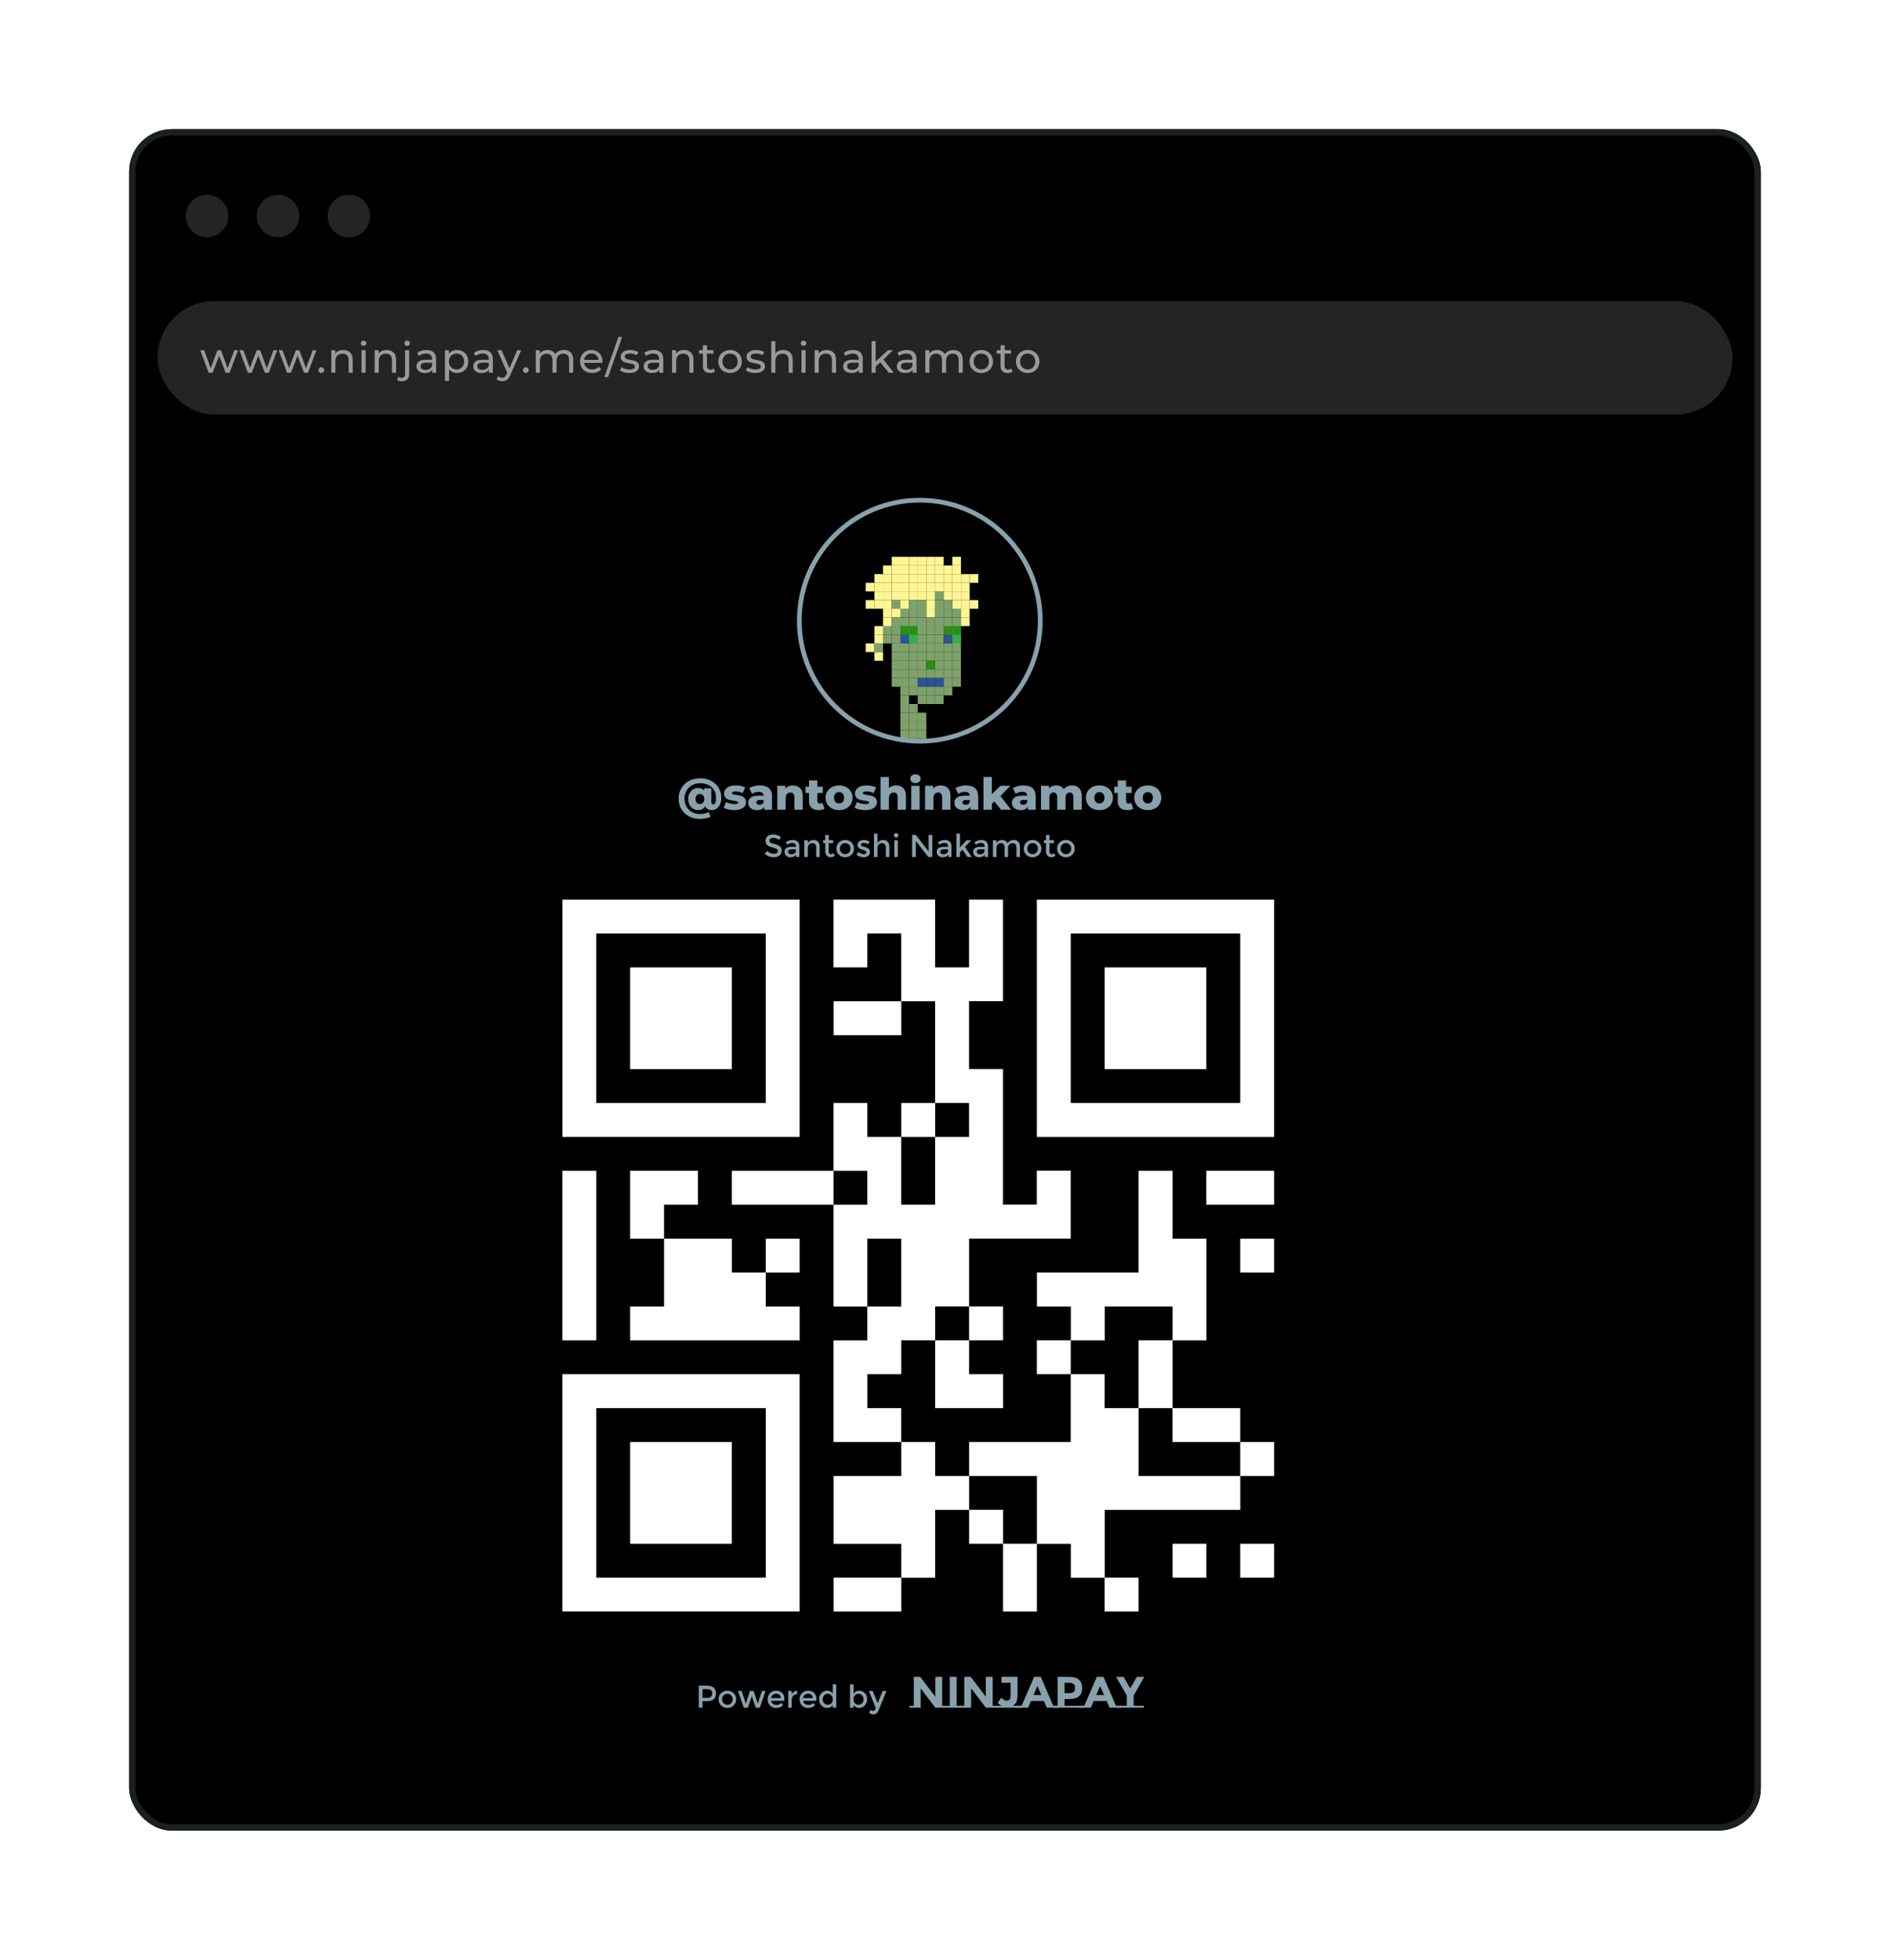 <svg width="600" height="622" viewBox="0 0 600 622" fill="none" xmlns="http://www.w3.org/2000/svg">
<g filter="url(#filter0_dd_1373_36531)">
<g clip-path="url(#clip0_1373_36531)">
<rect x="41" y="32" width="518" height="540" rx="13.5" fill="black"/>
<rect x="41" y="32" width="518" height="540" rx="13.5" fill="black"/>
<g filter="url(#filter1_bd_1373_36531)">
<g filter="url(#filter2_d_1373_36531)">
<rect x="50" y="86" width="500" height="36" rx="18" fill="#242424"/>
<path d="M75.555 101.595L72.882 108.75H71.641L69.575 103.323L67.483 108.75H66.24L63.581 101.595H64.809L66.888 107.292L69.049 101.595H70.142L72.261 107.319L74.394 101.595H75.555ZM87.997 101.595L85.324 108.75H84.082L82.017 103.323L79.924 108.75H78.682L76.023 101.595H77.251L79.33 107.292L81.49 101.595H82.584L84.703 107.319L86.836 101.595H87.997ZM100.439 101.595L97.766 108.75H96.524L94.458 103.323L92.366 108.75H91.124L88.464 101.595H89.693L91.772 107.292L93.932 101.595H95.025L97.145 107.319L99.278 101.595H100.439ZM102.021 108.831C101.769 108.831 101.553 108.745 101.373 108.574C101.193 108.395 101.103 108.169 101.103 107.899C101.103 107.638 101.193 107.422 101.373 107.251C101.553 107.071 101.769 106.981 102.021 106.981C102.273 106.981 102.485 107.067 102.656 107.238C102.827 107.409 102.912 107.629 102.912 107.899C102.912 108.169 102.822 108.395 102.642 108.574C102.471 108.745 102.264 108.831 102.021 108.831ZM108.995 101.527C109.904 101.527 110.624 101.793 111.155 102.324C111.695 102.846 111.965 103.615 111.965 104.632V108.75H110.669V104.781C110.669 104.088 110.502 103.566 110.169 103.215C109.836 102.864 109.359 102.688 108.738 102.688C108.036 102.688 107.483 102.895 107.078 103.309C106.673 103.714 106.47 104.299 106.47 105.064V108.75H105.174V101.595H106.416V102.675C106.677 102.306 107.028 102.022 107.469 101.824C107.919 101.626 108.428 101.527 108.995 101.527ZM114.768 101.595H116.064V108.75H114.768V101.595ZM115.416 100.218C115.164 100.218 114.953 100.137 114.782 99.975C114.62 99.813 114.539 99.615 114.539 99.381C114.539 99.147 114.62 98.949 114.782 98.787C114.953 98.616 115.164 98.531 115.416 98.531C115.668 98.531 115.875 98.612 116.037 98.773C116.208 98.927 116.294 99.12 116.294 99.354C116.294 99.597 116.208 99.804 116.037 99.975C115.875 100.137 115.668 100.218 115.416 100.218ZM122.764 101.527C123.673 101.527 124.393 101.793 124.924 102.324C125.464 102.846 125.734 103.615 125.734 104.632V108.75H124.438V104.781C124.438 104.088 124.272 103.566 123.939 103.215C123.606 102.864 123.129 102.688 122.508 102.688C121.806 102.688 121.252 102.895 120.847 103.309C120.442 103.714 120.24 104.299 120.24 105.064V108.75H118.944V101.595H120.186V102.675C120.447 102.306 120.798 102.022 121.239 101.824C121.689 101.626 122.197 101.527 122.764 101.527ZM127.62 111.45C127.305 111.45 127.012 111.414 126.742 111.342C126.472 111.27 126.247 111.162 126.067 111.018L126.486 110.019C126.756 110.244 127.107 110.357 127.539 110.357C127.881 110.357 128.142 110.249 128.322 110.033C128.511 109.826 128.605 109.515 128.605 109.101V101.595H129.901V109.074C129.901 109.812 129.703 110.393 129.307 110.816C128.911 111.239 128.349 111.45 127.62 111.45ZM129.253 100.218C129.001 100.218 128.79 100.137 128.619 99.975C128.457 99.813 128.376 99.615 128.376 99.381C128.376 99.147 128.457 98.949 128.619 98.787C128.79 98.616 129.001 98.531 129.253 98.531C129.505 98.531 129.712 98.612 129.874 98.773C130.045 98.927 130.131 99.12 130.131 99.354C130.131 99.597 130.045 99.804 129.874 99.975C129.712 100.137 129.505 100.218 129.253 100.218ZM135.385 101.527C136.375 101.527 137.131 101.77 137.653 102.256C138.184 102.742 138.449 103.467 138.449 104.43V108.75H137.221V107.805C137.005 108.138 136.694 108.395 136.289 108.574C135.893 108.745 135.421 108.831 134.872 108.831C134.071 108.831 133.427 108.637 132.941 108.25C132.464 107.863 132.226 107.355 132.226 106.725C132.226 106.095 132.455 105.591 132.914 105.213C133.373 104.826 134.102 104.632 135.101 104.632H137.153V104.376C137.153 103.818 136.991 103.39 136.667 103.093C136.343 102.796 135.866 102.648 135.236 102.648C134.813 102.648 134.399 102.72 133.994 102.864C133.589 102.999 133.247 103.183 132.968 103.417L132.428 102.445C132.797 102.148 133.238 101.923 133.751 101.77C134.264 101.608 134.809 101.527 135.385 101.527ZM135.088 107.832C135.583 107.832 136.01 107.724 136.37 107.508C136.73 107.283 136.991 106.968 137.153 106.563V105.564H135.155C134.057 105.564 133.508 105.933 133.508 106.671C133.508 107.031 133.648 107.314 133.927 107.521C134.206 107.728 134.593 107.832 135.088 107.832ZM145.046 101.527C145.739 101.527 146.36 101.68 146.909 101.986C147.458 102.292 147.885 102.72 148.191 103.269C148.506 103.818 148.664 104.452 148.664 105.172C148.664 105.892 148.506 106.531 148.191 107.089C147.885 107.638 147.458 108.066 146.909 108.372C146.36 108.678 145.739 108.831 145.046 108.831C144.533 108.831 144.06 108.732 143.628 108.534C143.205 108.336 142.845 108.048 142.548 107.67V111.369H141.252V101.595H142.494V102.729C142.782 102.333 143.147 102.036 143.588 101.838C144.029 101.631 144.515 101.527 145.046 101.527ZM144.938 107.697C145.397 107.697 145.806 107.593 146.166 107.386C146.535 107.17 146.823 106.873 147.03 106.495C147.246 106.108 147.354 105.667 147.354 105.172C147.354 104.677 147.246 104.241 147.03 103.863C146.823 103.476 146.535 103.179 146.166 102.972C145.806 102.765 145.397 102.661 144.938 102.661C144.488 102.661 144.078 102.769 143.709 102.985C143.349 103.192 143.061 103.485 142.845 103.863C142.638 104.241 142.535 104.677 142.535 105.172C142.535 105.667 142.638 106.108 142.845 106.495C143.052 106.873 143.34 107.17 143.709 107.386C144.078 107.593 144.488 107.697 144.938 107.697ZM153.399 101.527C154.389 101.527 155.145 101.77 155.667 102.256C156.198 102.742 156.464 103.467 156.464 104.43V108.75H155.235V107.805C155.019 108.138 154.709 108.395 154.304 108.574C153.908 108.745 153.435 108.831 152.886 108.831C152.085 108.831 151.442 108.637 150.956 108.25C150.479 107.863 150.24 107.355 150.24 106.725C150.24 106.095 150.47 105.591 150.929 105.213C151.388 104.826 152.117 104.632 153.116 104.632H155.168V104.376C155.168 103.818 155.006 103.39 154.682 103.093C154.358 102.796 153.881 102.648 153.251 102.648C152.828 102.648 152.414 102.72 152.009 102.864C151.604 102.999 151.262 103.183 150.983 103.417L150.443 102.445C150.812 102.148 151.253 101.923 151.766 101.77C152.279 101.608 152.823 101.527 153.399 101.527ZM153.102 107.832C153.597 107.832 154.025 107.724 154.385 107.508C154.745 107.283 155.006 106.968 155.168 106.563V105.564H153.17C152.072 105.564 151.523 105.933 151.523 106.671C151.523 107.031 151.662 107.314 151.941 107.521C152.22 107.728 152.607 107.832 153.102 107.832ZM165.467 101.595L161.997 109.466C161.691 110.195 161.331 110.708 160.917 111.005C160.512 111.302 160.022 111.45 159.446 111.45C159.095 111.45 158.753 111.392 158.42 111.275C158.096 111.167 157.826 111.005 157.61 110.789L158.163 109.817C158.532 110.168 158.96 110.343 159.446 110.343C159.761 110.343 160.022 110.258 160.229 110.087C160.445 109.925 160.638 109.641 160.809 109.236L161.039 108.736L157.88 101.595H159.23L161.727 107.319L164.198 101.595H165.467ZM166.943 108.831C166.691 108.831 166.475 108.745 166.295 108.574C166.115 108.395 166.025 108.169 166.025 107.899C166.025 107.638 166.115 107.422 166.295 107.251C166.475 107.071 166.691 106.981 166.943 106.981C167.195 106.981 167.407 107.067 167.578 107.238C167.749 107.409 167.834 107.629 167.834 107.899C167.834 108.169 167.744 108.395 167.564 108.574C167.393 108.745 167.186 108.831 166.943 108.831ZM179.047 101.527C179.947 101.527 180.658 101.788 181.18 102.31C181.711 102.832 181.977 103.606 181.977 104.632V108.75H180.681V104.781C180.681 104.088 180.519 103.566 180.195 103.215C179.88 102.864 179.425 102.688 178.831 102.688C178.174 102.688 177.652 102.895 177.265 103.309C176.878 103.714 176.685 104.299 176.685 105.064V108.75H175.389V104.781C175.389 104.088 175.227 103.566 174.903 103.215C174.588 102.864 174.133 102.688 173.539 102.688C172.882 102.688 172.36 102.895 171.973 103.309C171.586 103.714 171.393 104.299 171.393 105.064V108.75H170.097V101.595H171.339V102.661C171.6 102.292 171.942 102.013 172.365 101.824C172.788 101.626 173.269 101.527 173.809 101.527C174.367 101.527 174.862 101.64 175.294 101.865C175.726 102.09 176.059 102.418 176.293 102.85C176.563 102.436 176.937 102.112 177.414 101.878C177.9 101.644 178.444 101.527 179.047 101.527ZM191.272 105.213C191.272 105.312 191.263 105.442 191.245 105.604H185.44C185.521 106.234 185.796 106.743 186.264 107.13C186.741 107.508 187.33 107.697 188.032 107.697C188.887 107.697 189.576 107.409 190.098 106.833L190.813 107.67C190.489 108.048 190.084 108.336 189.598 108.534C189.121 108.732 188.586 108.831 187.992 108.831C187.236 108.831 186.565 108.678 185.98 108.372C185.395 108.057 184.941 107.62 184.617 107.062C184.302 106.504 184.144 105.874 184.144 105.172C184.144 104.479 184.297 103.854 184.603 103.296C184.918 102.738 185.346 102.306 185.886 102C186.435 101.685 187.051 101.527 187.735 101.527C188.419 101.527 189.027 101.685 189.558 102C190.098 102.306 190.516 102.738 190.813 103.296C191.119 103.854 191.272 104.493 191.272 105.213ZM187.735 102.621C187.114 102.621 186.592 102.81 186.169 103.188C185.755 103.566 185.512 104.061 185.44 104.673H190.03C189.958 104.07 189.711 103.579 189.288 103.201C188.874 102.814 188.356 102.621 187.735 102.621ZM196.325 97.383H197.5L193.045 110.1H191.87L196.325 97.383ZM199.77 108.831C199.185 108.831 198.623 108.754 198.083 108.601C197.543 108.439 197.12 108.237 196.814 107.994L197.354 106.968C197.669 107.193 198.051 107.373 198.501 107.508C198.951 107.643 199.406 107.71 199.865 107.71C200.999 107.71 201.566 107.386 201.566 106.738C201.566 106.522 201.489 106.351 201.336 106.225C201.183 106.099 200.99 106.009 200.756 105.955C200.531 105.892 200.207 105.825 199.784 105.753C199.208 105.663 198.735 105.559 198.366 105.442C198.006 105.325 197.696 105.127 197.435 104.848C197.174 104.569 197.043 104.178 197.043 103.674C197.043 103.026 197.313 102.508 197.853 102.121C198.393 101.725 199.118 101.527 200.027 101.527C200.504 101.527 200.981 101.586 201.458 101.703C201.935 101.82 202.326 101.977 202.632 102.175L202.079 103.201C201.494 102.823 200.805 102.634 200.013 102.634C199.464 102.634 199.046 102.724 198.758 102.904C198.47 103.084 198.326 103.323 198.326 103.62C198.326 103.854 198.407 104.038 198.569 104.173C198.731 104.308 198.929 104.407 199.163 104.47C199.406 104.533 199.743 104.605 200.175 104.686C200.751 104.785 201.215 104.893 201.566 105.01C201.926 105.118 202.232 105.307 202.484 105.577C202.736 105.847 202.862 106.225 202.862 106.711C202.862 107.359 202.583 107.877 202.025 108.264C201.476 108.642 200.724 108.831 199.77 108.831ZM207.492 101.527C208.482 101.527 209.238 101.77 209.76 102.256C210.291 102.742 210.556 103.467 210.556 104.43V108.75H209.328V107.805C209.112 108.138 208.801 108.395 208.396 108.574C208 108.745 207.528 108.831 206.979 108.831C206.178 108.831 205.534 108.637 205.048 108.25C204.571 107.863 204.333 107.355 204.333 106.725C204.333 106.095 204.562 105.591 205.021 105.213C205.48 104.826 206.209 104.632 207.208 104.632H209.26V104.376C209.26 103.818 209.098 103.39 208.774 103.093C208.45 102.796 207.973 102.648 207.343 102.648C206.92 102.648 206.506 102.72 206.101 102.864C205.696 102.999 205.354 103.183 205.075 103.417L204.535 102.445C204.904 102.148 205.345 101.923 205.858 101.77C206.371 101.608 206.916 101.527 207.492 101.527ZM207.195 107.832C207.69 107.832 208.117 107.724 208.477 107.508C208.837 107.283 209.098 106.968 209.26 106.563V105.564H207.262C206.164 105.564 205.615 105.933 205.615 106.671C205.615 107.031 205.755 107.314 206.034 107.521C206.313 107.728 206.7 107.832 207.195 107.832ZM217.18 101.527C218.089 101.527 218.809 101.793 219.34 102.324C219.88 102.846 220.15 103.615 220.15 104.632V108.75H218.854V104.781C218.854 104.088 218.688 103.566 218.355 103.215C218.022 102.864 217.545 102.688 216.924 102.688C216.222 102.688 215.668 102.895 215.263 103.309C214.858 103.714 214.656 104.299 214.656 105.064V108.75H213.36V101.595H214.602V102.675C214.863 102.306 215.214 102.022 215.655 101.824C216.105 101.626 216.613 101.527 217.18 101.527ZM226.977 108.331C226.788 108.493 226.554 108.619 226.275 108.709C225.996 108.791 225.708 108.831 225.411 108.831C224.691 108.831 224.133 108.637 223.737 108.25C223.341 107.863 223.143 107.31 223.143 106.59V102.661H221.928V101.595H223.143V100.029H224.439V101.595H226.491V102.661H224.439V106.536C224.439 106.923 224.533 107.22 224.722 107.427C224.92 107.634 225.199 107.737 225.559 107.737C225.955 107.737 226.293 107.625 226.572 107.4L226.977 108.331ZM231.776 108.831C231.065 108.831 230.426 108.673 229.859 108.358C229.292 108.043 228.846 107.611 228.522 107.062C228.207 106.504 228.05 105.874 228.05 105.172C228.05 104.47 228.207 103.845 228.522 103.296C228.846 102.738 229.292 102.306 229.859 102C230.426 101.685 231.065 101.527 231.776 101.527C232.487 101.527 233.121 101.685 233.679 102C234.246 102.306 234.687 102.738 235.002 103.296C235.326 103.845 235.488 104.47 235.488 105.172C235.488 105.874 235.326 106.504 235.002 107.062C234.687 107.611 234.246 108.043 233.679 108.358C233.121 108.673 232.487 108.831 231.776 108.831ZM231.776 107.697C232.235 107.697 232.644 107.593 233.004 107.386C233.373 107.17 233.661 106.873 233.868 106.495C234.075 106.108 234.179 105.667 234.179 105.172C234.179 104.677 234.075 104.241 233.868 103.863C233.661 103.476 233.373 103.179 233.004 102.972C232.644 102.765 232.235 102.661 231.776 102.661C231.317 102.661 230.903 102.765 230.534 102.972C230.174 103.179 229.886 103.476 229.67 103.863C229.463 104.241 229.359 104.677 229.359 105.172C229.359 105.667 229.463 106.108 229.67 106.495C229.886 106.873 230.174 107.17 230.534 107.386C230.903 107.593 231.317 107.697 231.776 107.697ZM239.738 108.831C239.153 108.831 238.59 108.754 238.05 108.601C237.51 108.439 237.087 108.237 236.781 107.994L237.321 106.968C237.636 107.193 238.019 107.373 238.469 107.508C238.919 107.643 239.373 107.71 239.832 107.71C240.966 107.71 241.533 107.386 241.533 106.738C241.533 106.522 241.457 106.351 241.304 106.225C241.151 106.099 240.957 106.009 240.723 105.955C240.498 105.892 240.174 105.825 239.751 105.753C239.175 105.663 238.703 105.559 238.334 105.442C237.974 105.325 237.663 105.127 237.402 104.848C237.141 104.569 237.011 104.178 237.011 103.674C237.011 103.026 237.281 102.508 237.821 102.121C238.361 101.725 239.085 101.527 239.994 101.527C240.471 101.527 240.948 101.586 241.425 101.703C241.902 101.82 242.294 101.977 242.6 102.175L242.046 103.201C241.461 102.823 240.773 102.634 239.981 102.634C239.432 102.634 239.013 102.724 238.725 102.904C238.437 103.084 238.293 103.323 238.293 103.62C238.293 103.854 238.374 104.038 238.536 104.173C238.698 104.308 238.896 104.407 239.13 104.47C239.373 104.533 239.711 104.605 240.143 104.686C240.719 104.785 241.182 104.893 241.533 105.01C241.893 105.118 242.199 105.307 242.451 105.577C242.703 105.847 242.829 106.225 242.829 106.711C242.829 107.359 242.55 107.877 241.992 108.264C241.443 108.642 240.692 108.831 239.738 108.831ZM248.674 101.527C249.583 101.527 250.303 101.793 250.834 102.324C251.374 102.846 251.644 103.615 251.644 104.632V108.75H250.348V104.781C250.348 104.088 250.182 103.566 249.849 103.215C249.516 102.864 249.039 102.688 248.418 102.688C247.716 102.688 247.162 102.895 246.757 103.309C246.352 103.714 246.15 104.299 246.15 105.064V108.75H244.854V98.733H246.15V102.607C246.42 102.265 246.771 102 247.203 101.811C247.644 101.622 248.134 101.527 248.674 101.527ZM254.448 101.595H255.744V108.75H254.448V101.595ZM255.096 100.218C254.844 100.218 254.632 100.137 254.461 99.975C254.299 99.813 254.218 99.615 254.218 99.381C254.218 99.147 254.299 98.949 254.461 98.787C254.632 98.616 254.844 98.531 255.096 98.531C255.348 98.531 255.555 98.612 255.717 98.773C255.888 98.927 255.973 99.12 255.973 99.354C255.973 99.597 255.888 99.804 255.717 99.975C255.555 100.137 255.348 100.218 255.096 100.218ZM262.444 101.527C263.353 101.527 264.073 101.793 264.604 102.324C265.144 102.846 265.414 103.615 265.414 104.632V108.75H264.118V104.781C264.118 104.088 263.951 103.566 263.618 103.215C263.285 102.864 262.808 102.688 262.187 102.688C261.485 102.688 260.932 102.895 260.527 103.309C260.122 103.714 259.919 104.299 259.919 105.064V108.75H258.623V101.595H259.865V102.675C260.126 102.306 260.477 102.022 260.918 101.824C261.368 101.626 261.877 101.527 262.444 101.527ZM270.823 101.527C271.813 101.527 272.569 101.77 273.091 102.256C273.622 102.742 273.887 103.467 273.887 104.43V108.75H272.659V107.805C272.443 108.138 272.132 108.395 271.727 108.574C271.331 108.745 270.859 108.831 270.31 108.831C269.509 108.831 268.865 108.637 268.379 108.25C267.902 107.863 267.664 107.355 267.664 106.725C267.664 106.095 267.893 105.591 268.352 105.213C268.811 104.826 269.54 104.632 270.539 104.632H272.591V104.376C272.591 103.818 272.429 103.39 272.105 103.093C271.781 102.796 271.304 102.648 270.674 102.648C270.251 102.648 269.837 102.72 269.432 102.864C269.027 102.999 268.685 103.183 268.406 103.417L267.866 102.445C268.235 102.148 268.676 101.923 269.189 101.77C269.702 101.608 270.247 101.527 270.823 101.527ZM270.526 107.832C271.021 107.832 271.448 107.724 271.808 107.508C272.168 107.283 272.429 106.968 272.591 106.563V105.564H270.593C269.495 105.564 268.946 105.933 268.946 106.671C268.946 107.031 269.086 107.314 269.365 107.521C269.644 107.728 270.031 107.832 270.526 107.832ZM279.472 105.415L277.987 106.792V108.75H276.691V98.733H277.987V105.159L281.888 101.595H283.454L280.444 104.551L283.751 108.75H282.158L279.472 105.415ZM287.888 101.527C288.878 101.527 289.634 101.77 290.156 102.256C290.687 102.742 290.953 103.467 290.953 104.43V108.75H289.724V107.805C289.508 108.138 289.198 108.395 288.793 108.574C288.397 108.745 287.924 108.831 287.375 108.831C286.574 108.831 285.931 108.637 285.445 108.25C284.968 107.863 284.729 107.355 284.729 106.725C284.729 106.095 284.959 105.591 285.418 105.213C285.877 104.826 286.606 104.632 287.605 104.632H289.657V104.376C289.657 103.818 289.495 103.39 289.171 103.093C288.847 102.796 288.37 102.648 287.74 102.648C287.317 102.648 286.903 102.72 286.498 102.864C286.093 102.999 285.751 103.183 285.472 103.417L284.932 102.445C285.301 102.148 285.742 101.923 286.255 101.77C286.768 101.608 287.312 101.527 287.888 101.527ZM287.591 107.832C288.086 107.832 288.514 107.724 288.874 107.508C289.234 107.283 289.495 106.968 289.657 106.563V105.564H287.659C286.561 105.564 286.012 105.933 286.012 106.671C286.012 107.031 286.151 107.314 286.43 107.521C286.709 107.728 287.096 107.832 287.591 107.832ZM302.706 101.527C303.606 101.527 304.317 101.788 304.839 102.31C305.37 102.832 305.636 103.606 305.636 104.632V108.75H304.34V104.781C304.34 104.088 304.178 103.566 303.854 103.215C303.539 102.864 303.084 102.688 302.49 102.688C301.833 102.688 301.311 102.895 300.924 103.309C300.537 103.714 300.344 104.299 300.344 105.064V108.75H299.048V104.781C299.048 104.088 298.886 103.566 298.562 103.215C298.247 102.864 297.792 102.688 297.198 102.688C296.541 102.688 296.019 102.895 295.632 103.309C295.245 103.714 295.052 104.299 295.052 105.064V108.75H293.756V101.595H294.998V102.661C295.259 102.292 295.601 102.013 296.024 101.824C296.447 101.626 296.928 101.527 297.468 101.527C298.026 101.527 298.521 101.64 298.953 101.865C299.385 102.09 299.718 102.418 299.952 102.85C300.222 102.436 300.596 102.112 301.073 101.878C301.559 101.644 302.103 101.527 302.706 101.527ZM311.53 108.831C310.819 108.831 310.18 108.673 309.613 108.358C309.046 108.043 308.6 107.611 308.276 107.062C307.961 106.504 307.804 105.874 307.804 105.172C307.804 104.47 307.961 103.845 308.276 103.296C308.6 102.738 309.046 102.306 309.613 102C310.18 101.685 310.819 101.527 311.53 101.527C312.241 101.527 312.875 101.685 313.433 102C314 102.306 314.441 102.738 314.756 103.296C315.08 103.845 315.242 104.47 315.242 105.172C315.242 105.874 315.08 106.504 314.756 107.062C314.441 107.611 314 108.043 313.433 108.358C312.875 108.673 312.241 108.831 311.53 108.831ZM311.53 107.697C311.989 107.697 312.398 107.593 312.758 107.386C313.127 107.17 313.415 106.873 313.622 106.495C313.829 106.108 313.933 105.667 313.933 105.172C313.933 104.677 313.829 104.241 313.622 103.863C313.415 103.476 313.127 103.179 312.758 102.972C312.398 102.765 311.989 102.661 311.53 102.661C311.071 102.661 310.657 102.765 310.288 102.972C309.928 103.179 309.64 103.476 309.424 103.863C309.217 104.241 309.113 104.677 309.113 105.172C309.113 105.667 309.217 106.108 309.424 106.495C309.64 106.873 309.928 107.17 310.288 107.386C310.657 107.593 311.071 107.697 311.53 107.697ZM321.463 108.331C321.274 108.493 321.04 108.619 320.761 108.709C320.482 108.791 320.194 108.831 319.897 108.831C319.177 108.831 318.619 108.637 318.223 108.25C317.827 107.863 317.629 107.31 317.629 106.59V102.661H316.414V101.595H317.629V100.029H318.925V101.595H320.977V102.661H318.925V106.536C318.925 106.923 319.019 107.22 319.208 107.427C319.406 107.634 319.685 107.737 320.045 107.737C320.441 107.737 320.779 107.625 321.058 107.4L321.463 108.331ZM326.262 108.831C325.551 108.831 324.912 108.673 324.345 108.358C323.778 108.043 323.332 107.611 323.008 107.062C322.693 106.504 322.536 105.874 322.536 105.172C322.536 104.47 322.693 103.845 323.008 103.296C323.332 102.738 323.778 102.306 324.345 102C324.912 101.685 325.551 101.527 326.262 101.527C326.973 101.527 327.607 101.685 328.165 102C328.732 102.306 329.173 102.738 329.488 103.296C329.812 103.845 329.974 104.47 329.974 105.172C329.974 105.874 329.812 106.504 329.488 107.062C329.173 107.611 328.732 108.043 328.165 108.358C327.607 108.673 326.973 108.831 326.262 108.831ZM326.262 107.697C326.721 107.697 327.13 107.593 327.49 107.386C327.859 107.17 328.147 106.873 328.354 106.495C328.561 106.108 328.665 105.667 328.665 105.172C328.665 104.677 328.561 104.241 328.354 103.863C328.147 103.476 327.859 103.179 327.49 102.972C327.13 102.765 326.721 102.661 326.262 102.661C325.803 102.661 325.389 102.765 325.02 102.972C324.66 103.179 324.372 103.476 324.156 103.863C323.949 104.241 323.845 104.677 323.845 105.172C323.845 105.667 323.949 106.108 324.156 106.495C324.372 106.873 324.66 107.17 325.02 107.386C325.389 107.593 325.803 107.697 326.262 107.697Z" fill="#999999"/>
</g>
<g filter="url(#filter3_d_1373_36531)">
<circle cx="65.75" cy="59" r="6.75" fill="#242424"/>
</g>
<g filter="url(#filter4_d_1373_36531)">
<circle cx="88.25" cy="59" r="6.75" fill="#242424"/>
</g>
<g filter="url(#filter5_d_1373_36531)">
<circle cx="110.75" cy="59" r="6.75" fill="#242424"/>
</g>
</g>
</g>
<rect x="42" y="33" width="516" height="538" rx="12.5" stroke="#88A1AC" stroke-opacity="0.2" stroke-width="2"/>
</g>
<path fill-rule="evenodd" clip-rule="evenodd" d="M275.366 436.15V446.921H286.099V457.685H264.588V425.424H275.351V414.661H286.099V393.126H275.351V414.661H264.588V382.37H275.351V371.607H264.604V371.606H264.588V350.08H275.351V360.836H286.099V382.363H296.862V360.843H296.879V360.836H307.625V350.072H296.862V317.789H286.099V296.277H275.351V307.041H264.588V285.514H296.862V307.041H307.625V285.514H318.389V317.759H307.625V339.294H318.389V382.333H329.152V371.569H339.915V393.104H307.641V414.638L318.411 414.638V425.402H307.642V425.401H307.633V414.638L296.87 414.638V425.402H286.114V436.15H275.366ZM307.633 425.401H296.871V446.921H296.879H318.42V436.15H307.642V425.402H307.633V425.401ZM296.879 360.836V350.08H286.123V360.843H296.862V360.836H296.879ZM264.588 371.606H232.322V382.37H264.604V371.607H264.588V371.606ZM178.527 360.835H253.847V285.521H178.527V360.835ZM221.575 382.363V371.599H200.041V393.126H210.804V382.363H221.575ZM243.084 403.89H232.344V393.126H210.81V414.661H200.047V425.424H253.855V414.661H243.092V403.89H253.847V393.126H243.084V403.89ZM382.969 500.731H372.221V489.968H382.969V500.731ZM404.488 500.731H393.717V489.968H404.488V500.731ZM264.619 511.488H286.13V500.754H296.878V479.22H307.643V489.968H318.412V511.488H329.175V489.96H318.421V479.197H307.649V468.456H296.878V468.449V457.685H286.123V468.456H264.611V489.991H286.123V500.724H264.619V511.488ZM318.421 489.96V489.968H318.412V489.96H318.421ZM307.649 479.197V479.22H307.643V479.197H307.649ZM286.123 500.724H286.13V500.754H286.123V500.724ZM361.45 500.724V511.488H350.68V500.754H350.71V500.724H361.45ZM350.71 500.724H350.68V500.754H339.947V489.991H329.184V468.456H307.643V457.685H339.917V436.15H350.68V446.921H361.451H361.466V468.456H393.74V479.22H350.71V500.724ZM243.086 296.284H189.277V350.079H243.086V296.284ZM232.315 489.968H200.041V457.685H232.315V489.968ZM200.047 307.047H232.321V339.315H200.047V307.047ZM404.48 285.521V360.843H329.16V285.521H404.48ZM339.924 296.284H393.717V350.079H339.924V296.284ZM178.514 436.15H253.841V511.472H178.514V436.15ZM243.093 500.731H189.285V446.921H243.093V500.731ZM189.284 371.606H178.514V425.417H189.284V371.606ZM329.16 436.15V425.401H339.923V436.15H329.16ZM286.13 328.568H264.619V317.79H286.13V328.568ZM350.686 414.653H372.227V425.401H361.449V446.921H372.227V425.417H382.983V393.141H372.227V371.606H361.449V403.889H329.189V414.661H339.953V425.424H350.716V414.661H350.686V414.653ZM372.227 425.417V425.401H372.227V425.417H372.227ZM393.716 457.685V446.921H372.205V457.685H393.716ZM350.688 307.047H382.954V339.315H350.688V307.047ZM382.953 382.363H404.487V371.599H382.953V382.363ZM404.488 468.449H393.717V457.685H404.488V468.449ZM393.717 403.89H404.488V393.126H393.717V403.89Z" fill="white"/>
<rect x="307.822" y="182.218" width="2.749" height="2.749" fill="#FFF594"/>
<rect x="305.074" y="182.218" width="2.749" height="2.749" fill="#FFF594"/>
<rect x="305.074" y="184.966" width="2.749" height="2.749" fill="#FFF594"/>
<rect x="305.074" y="187.714" width="2.749" height="2.749" fill="#FFF594"/>
<rect x="305.074" y="190.463" width="2.749" height="2.749" fill="#FFF594"/>
<rect x="305.074" y="193.211" width="2.749" height="2.749" fill="#FFF594"/>
<rect x="305.074" y="195.96" width="2.749" height="2.749" fill="#FFF594"/>
<rect x="305.074" y="198.709" width="2.749" height="2.749" fill="black"/>
<rect x="305.074" y="201.457" width="2.749" height="2.749" fill="black"/>
<rect x="305.074" y="204.206" width="2.749" height="2.749" fill="black"/>
<rect x="305.074" y="206.955" width="2.749" height="2.749" fill="black"/>
<rect x="305.074" y="209.703" width="2.749" height="2.749" fill="black"/>
<rect x="305.074" y="212.452" width="2.749" height="2.749" fill="black"/>
<rect x="305.074" y="215.2" width="2.749" height="2.749" fill="black"/>
<rect x="302.324" y="217.949" width="2.749" height="2.749" fill="black"/>
<rect x="299.578" y="220.697" width="2.749" height="2.749" fill="black"/>
<rect x="296.828" y="223.446" width="2.749" height="2.749" fill="black"/>
<rect x="294.082" y="223.446" width="2.749" height="2.749" fill="black"/>
<rect x="294.082" y="226.195" width="2.749" height="2.749" fill="black"/>
<rect x="294.082" y="228.943" width="2.749" height="2.749" fill="black"/>
<rect x="294.082" y="231.691" width="2.749" height="2.749" fill="black"/>
<rect x="291.33" y="223.446" width="2.749" height="2.749" fill="black"/>
<rect x="288.582" y="220.697" width="2.749" height="2.749" fill="black"/>
<rect x="307.822" y="190.463" width="2.749" height="2.749" fill="#FFF594"/>
<rect x="302.324" y="182.218" width="2.749" height="2.749" fill="#FFF594"/>
<rect x="302.324" y="187.714" width="2.749" height="2.749" fill="#FFF594"/>
<rect x="302.324" y="184.966" width="2.749" height="2.749" fill="#FFF594"/>
<rect x="302.324" y="179.469" width="2.749" height="2.749" fill="#FFF594"/>
<rect x="302.324" y="190.463" width="2.749" height="2.749" fill="#FFF594"/>
<rect x="302.324" y="176.72" width="2.749" height="2.749" fill="#FFF594"/>
<rect x="299.578" y="182.218" width="2.749" height="2.749" fill="#FFF594"/>
<rect x="299.578" y="187.714" width="2.749" height="2.749" fill="#FFF594"/>
<rect x="299.578" y="184.966" width="2.749" height="2.749" fill="#FFF594"/>
<rect x="299.578" y="179.469" width="2.749" height="2.749" fill="#FFF594"/>
<rect x="296.828" y="182.218" width="2.749" height="2.749" fill="#FFF594"/>
<rect x="296.828" y="184.966" width="2.749" height="2.749" fill="#FFF594"/>
<rect x="296.828" y="179.469" width="2.749" height="2.749" fill="#FFF594"/>
<rect x="296.828" y="176.72" width="2.749" height="2.749" fill="#FFF594"/>
<rect x="294.082" y="182.218" width="2.749" height="2.749" fill="#FFF594"/>
<rect x="294.082" y="184.966" width="2.749" height="2.749" fill="#FFF594"/>
<rect x="294.082" y="190.463" width="2.749" height="2.749" fill="#FFF594"/>
<rect x="294.082" y="187.714" width="2.749" height="2.749" fill="#FFF594"/>
<rect x="294.082" y="193.211" width="2.749" height="2.749" fill="#FFF594"/>
<rect x="294.082" y="176.72" width="2.749" height="2.749" fill="#FFF594"/>
<rect x="294.082" y="179.469" width="2.749" height="2.749" fill="#FFF594"/>
<rect x="291.33" y="182.218" width="2.749" height="2.749" fill="#FFF594"/>
<rect x="291.33" y="184.966" width="2.749" height="2.749" fill="#FFF594"/>
<rect x="291.33" y="187.714" width="2.749" height="2.749" fill="#FFF594"/>
<rect x="291.33" y="179.469" width="2.749" height="2.749" fill="#FFF594"/>
<rect x="288.582" y="182.218" width="2.749" height="2.749" fill="#FFF594"/>
<rect x="291.33" y="176.72" width="2.749" height="2.749" fill="#FFF594"/>
<rect x="288.582" y="184.966" width="2.749" height="2.749" fill="#FFF594"/>
<rect x="288.582" y="187.714" width="2.749" height="2.749" fill="#FFF594"/>
<rect x="288.582" y="179.469" width="2.749" height="2.749" fill="#FFF594"/>
<rect x="288.582" y="176.72" width="2.749" height="2.749" fill="#FFF594"/>
<rect x="285.834" y="184.966" width="2.749" height="2.749" fill="#FFF594"/>
<rect x="285.834" y="182.218" width="2.749" height="2.749" fill="#FFF594"/>
<rect x="285.834" y="187.714" width="2.749" height="2.749" fill="#FFF594"/>
<rect x="285.834" y="190.463" width="2.749" height="2.749" fill="#FFF594"/>
<rect x="285.834" y="176.72" width="2.749" height="2.749" fill="#FFF594"/>
<rect x="285.834" y="179.469" width="2.749" height="2.749" fill="#FFF594"/>
<rect x="283.088" y="182.218" width="2.749" height="2.749" fill="#FFF594"/>
<rect x="283.088" y="184.966" width="2.749" height="2.749" fill="#FFF594"/>
<rect x="283.088" y="187.714" width="2.749" height="2.749" fill="#FFF594"/>
<rect x="283.088" y="179.469" width="2.749" height="2.749" fill="#FFF594"/>
<rect x="283.088" y="176.72" width="2.749" height="2.749" fill="#FFF594"/>
<rect x="280.336" y="182.218" width="2.749" height="2.749" fill="#FFF594"/>
<rect x="280.336" y="190.463" width="2.749" height="2.749" fill="#FFF594"/>
<rect x="277.588" y="190.463" width="2.749" height="2.749" fill="#FFF594"/>
<rect x="274.84" y="190.463" width="2.749" height="2.749" fill="#FFF594"/>
<rect x="280.336" y="184.966" width="2.749" height="2.749" fill="#FFF594"/>
<rect x="280.336" y="193.211" width="2.749" height="2.749" fill="#FFF594"/>
<rect x="283.088" y="193.211" width="2.749" height="2.749" fill="#FFF594"/>
<rect x="280.336" y="187.714" width="2.749" height="2.749" fill="#FFF594"/>
<rect x="280.336" y="195.96" width="2.749" height="2.749" fill="#FFF594"/>
<rect x="277.588" y="198.709" width="2.749" height="2.749" fill="#FFF594"/>
<rect x="277.588" y="201.457" width="2.749" height="2.749" fill="#FFF594"/>
<rect x="274.84" y="204.206" width="2.749" height="2.749" fill="#FFF594"/>
<rect x="280.336" y="204.206" width="2.749" height="2.749" fill="black"/>
<rect x="280.336" y="206.955" width="2.749" height="2.749" fill="black"/>
<rect x="277.588" y="206.955" width="2.749" height="2.749" fill="#FFF594"/>
<rect x="280.336" y="209.703" width="2.749" height="2.749" fill="black"/>
<rect x="280.336" y="212.452" width="2.749" height="2.749" fill="black"/>
<rect x="280.336" y="215.2" width="2.749" height="2.749" fill="black"/>
<rect x="283.088" y="217.949" width="2.749" height="2.749" fill="black"/>
<rect x="283.088" y="220.697" width="2.749" height="2.749" fill="black"/>
<rect x="283.088" y="223.446" width="2.749" height="2.749" fill="black"/>
<rect x="283.088" y="226.195" width="2.749" height="2.749" fill="black"/>
<rect x="283.088" y="228.943" width="2.749" height="2.749" fill="black"/>
<rect x="283.088" y="231.691" width="2.749" height="2.749" fill="black"/>
<rect x="280.336" y="179.469" width="2.749" height="2.749" fill="#FFF594"/>
<rect x="277.588" y="184.966" width="2.749" height="2.749" fill="#FFF594"/>
<rect x="277.588" y="182.218" width="2.749" height="2.749" fill="#FFF594"/>
<rect x="274.84" y="184.966" width="2.749" height="2.749" fill="#FFF594"/>
<rect x="277.588" y="187.714" width="2.749" height="2.749" fill="#FFF594"/>
<rect x="296.828" y="187.714" width="2.749" height="2.749" fill="#7EA16B"/>
<rect x="296.828" y="190.463" width="2.749" height="2.749" fill="#7EA16B"/>
<rect x="296.828" y="193.211" width="2.749" height="2.749" fill="#7EA16B"/>
<rect x="296.828" y="195.96" width="2.749" height="2.749" fill="#7EA16B"/>
<rect x="302.324" y="195.96" width="2.749" height="2.749" fill="#7EA16B"/>
<rect x="302.324" y="193.211" width="2.749" height="2.749" fill="#7EA16B"/>
<rect x="294.082" y="195.96" width="2.749" height="2.749" fill="#7EA16B"/>
<rect x="299.578" y="195.96" width="2.749" height="2.749" fill="#7EA16B"/>
<rect x="299.578" y="193.211" width="2.749" height="2.749" fill="#7EA16B"/>
<rect x="299.578" y="190.463" width="2.749" height="2.749" fill="#7EA16B"/>
<rect x="291.33" y="195.96" width="2.749" height="2.749" fill="#7EA16B"/>
<rect x="288.582" y="195.96" width="2.749" height="2.749" fill="#7EA16B"/>
<rect x="285.834" y="195.96" width="2.749" height="2.749" fill="#7EA16B"/>
<rect x="291.33" y="190.463" width="2.749" height="2.749" fill="#7EA16B"/>
<rect x="288.582" y="190.463" width="2.749" height="2.749" fill="#7EA16B"/>
<rect x="296.828" y="198.709" width="2.749" height="2.749" fill="#7EA16B"/>
<rect x="302.324" y="198.709" width="2.749" height="2.749" fill="#7EA16B"/>
<rect x="302.324" y="201.457" width="2.749" height="2.749" fill="#7EA16B"/>
<rect x="302.324" y="204.206" width="2.749" height="2.749" fill="#7EA16B"/>
<rect x="302.324" y="206.955" width="2.749" height="2.749" fill="#7EA16B"/>
<rect x="299.578" y="204.206" width="2.749" height="2.749" fill="#7EA16B"/>
<rect x="299.578" y="206.955" width="2.749" height="2.749" fill="#7EA16B"/>
<rect x="302.324" y="209.703" width="2.749" height="2.749" fill="#7EA16B"/>
<rect x="299.578" y="209.703" width="2.749" height="2.749" fill="#7EA16B"/>
<rect x="302.324" y="212.452" width="2.749" height="2.749" fill="#7EA16B"/>
<rect x="302.324" y="215.2" width="2.749" height="2.749" fill="#7EA16B"/>
<rect x="299.578" y="212.452" width="2.749" height="2.749" fill="#7EA16B"/>
<rect x="299.578" y="215.2" width="2.749" height="2.749" fill="#7EA16B"/>
<rect x="299.578" y="217.949" width="2.749" height="2.749" fill="#7EA16B"/>
<rect x="296.828" y="220.697" width="2.749" height="2.749" fill="#7EA16B"/>
<rect x="296.828" y="217.949" width="2.749" height="2.749" fill="#7EA16B"/>
<rect x="294.082" y="217.949" width="2.749" height="2.749" fill="#7EA16B"/>
<rect x="294.082" y="220.697" width="2.749" height="2.749" fill="#7EA16B"/>
<rect x="291.33" y="217.949" width="2.749" height="2.749" fill="#7EA16B"/>
<rect x="291.33" y="220.697" width="2.749" height="2.749" fill="#7EA16B"/>
<rect x="294.082" y="198.709" width="2.749" height="2.749" fill="#7EA16B"/>
<rect x="288.582" y="217.949" width="2.749" height="2.749" fill="#7EA16B"/>
<rect x="291.33" y="198.709" width="2.749" height="2.749" fill="#7EA16B"/>
<rect x="299.578" y="198.709" width="2.749" height="2.749" fill="#7EA16B"/>
<rect x="288.582" y="198.709" width="2.749" height="2.749" fill="#7EA16B"/>
<rect x="291.33" y="193.211" width="2.749" height="2.749" fill="#7EA16B"/>
<rect x="285.834" y="198.709" width="2.749" height="2.749" fill="#7EA16B"/>
<rect x="285.834" y="193.211" width="2.749" height="2.749" fill="#7EA16B"/>
<rect x="288.582" y="193.211" width="2.749" height="2.749" fill="#7EA16B"/>
<rect x="296.828" y="201.457" width="2.749" height="2.749" fill="#7EA16B"/>
<rect x="294.082" y="201.457" width="2.749" height="2.749" fill="#7EA16B"/>
<rect x="291.33" y="201.457" width="2.749" height="2.749" fill="#7EA16B"/>
<rect x="288.582" y="201.457" width="2.749" height="2.749" fill="#7EA16B"/>
<rect x="296.828" y="204.206" width="2.749" height="2.749" fill="#7EA16B"/>
<rect x="294.082" y="204.206" width="2.749" height="2.749" fill="#7EA16B"/>
<rect x="288.582" y="204.206" width="2.749" height="2.749" fill="#7EA16B"/>
<rect x="291.33" y="204.206" width="2.749" height="2.749" fill="#7EA16B"/>
<rect x="285.834" y="204.206" width="2.749" height="2.749" fill="#7EA16B"/>
<rect x="283.088" y="204.206" width="2.749" height="2.749" fill="#7EA16B"/>
<rect x="277.588" y="204.206" width="2.749" height="2.749" fill="#7EA16B"/>
<rect x="283.088" y="195.96" width="2.749" height="2.749" fill="#7EA16B"/>
<rect x="283.088" y="190.463" width="2.749" height="2.749" fill="#7EA16B"/>
<rect x="296.828" y="206.955" width="2.749" height="2.749" fill="#7EA16B"/>
<rect x="294.082" y="206.955" width="2.749" height="2.749" fill="#7EA16B"/>
<rect x="291.33" y="206.955" width="2.749" height="2.749" fill="#7EA16B"/>
<rect x="288.582" y="206.955" width="2.749" height="2.749" fill="#7EA16B"/>
<rect x="285.834" y="206.955" width="2.749" height="2.749" fill="#7EA16B"/>
<rect x="283.088" y="206.955" width="2.749" height="2.749" fill="#7EA16B"/>
<rect x="283.088" y="198.709" width="2.749" height="2.749" fill="#7EA16B"/>
<rect x="291.33" y="209.703" width="2.749" height="2.749" fill="#7EA16B"/>
<rect x="280.336" y="198.709" width="2.749" height="2.749" fill="#7EA16B"/>
<rect x="288.582" y="209.703" width="2.749" height="2.749" fill="#7EA16B"/>
<rect x="285.834" y="209.703" width="2.749" height="2.749" fill="#7EA16B"/>
<rect x="283.088" y="209.703" width="2.749" height="2.749" fill="#7EA16B"/>
<rect x="283.088" y="201.457" width="2.749" height="2.749" fill="#7EA16B"/>
<rect x="280.336" y="201.457" width="2.749" height="2.749" fill="#7EA16B"/>
<rect x="291.33" y="212.452" width="2.749" height="2.749" fill="#7EA16B"/>
<rect x="294.082" y="212.452" width="2.749" height="2.749" fill="#7EA16B"/>
<rect x="288.582" y="212.452" width="2.749" height="2.749" fill="#7EA16B"/>
<rect x="288.582" y="215.2" width="2.749" height="2.749" fill="#7EA16B"/>
<rect x="285.834" y="212.452" width="2.749" height="2.749" fill="#7EA16B"/>
<rect x="283.088" y="212.452" width="2.749" height="2.749" fill="#7EA16B"/>
<rect x="285.834" y="215.2" width="2.749" height="2.749" fill="#7EA16B"/>
<rect x="283.088" y="215.2" width="2.749" height="2.749" fill="#7EA16B"/>
<rect x="285.834" y="217.949" width="2.749" height="2.749" fill="#7EA16B"/>
<rect x="285.834" y="220.697" width="2.749" height="2.749" fill="#7EA16B"/>
<rect x="285.834" y="223.446" width="2.749" height="2.749" fill="#7EA16B"/>
<rect x="288.582" y="223.446" width="2.749" height="2.749" fill="#7EA16B"/>
<rect x="285.834" y="226.195" width="2.749" height="2.749" fill="#7EA16B"/>
<rect x="288.582" y="226.195" width="2.749" height="2.749" fill="#7EA16B"/>
<rect x="291.33" y="226.195" width="2.749" height="2.749" fill="#7EA16B"/>
<rect x="285.834" y="228.943" width="2.749" height="2.749" fill="#7EA16B"/>
<rect x="288.582" y="228.943" width="2.749" height="2.749" fill="#7EA16B"/>
<rect x="291.33" y="228.943" width="2.749" height="2.749" fill="#7EA16B"/>
<rect x="285.834" y="231.691" width="2.749" height="2.749" fill="#7EA16B"/>
<rect x="288.582" y="231.691" width="2.749" height="2.749" fill="#7EA16B"/>
<rect x="291.33" y="231.691" width="2.749" height="2.749" fill="#7EA16B"/>
<rect x="296.828" y="209.703" width="2.749" height="2.749" fill="#7EA16B"/>
<rect x="296.828" y="212.452" width="2.749" height="2.749" fill="#7EA16B"/>
<rect x="299.578" y="201.457" width="2.749" height="2.749" fill="#2E5393"/>
<rect x="285.834" y="201.457" width="2.749" height="2.749" fill="#2E5393"/>
<rect x="294.082" y="209.703" width="2.749" height="2.749" fill="#298F16"/>
<rect x="296.828" y="215.2" width="2.749" height="2.749" fill="#2E5393"/>
<rect x="294.082" y="215.2" width="2.749" height="2.749" fill="#2E5393"/>
<rect x="291.33" y="215.2" width="2.749" height="2.749" fill="#2E5393"/>
<rect x="285.834" y="198.709" width="2.749" height="2.749" fill="#298F16"/>
<rect x="299.578" y="198.709" width="2.749" height="2.749" fill="#298F16"/>
<rect x="288.582" y="198.709" width="2.749" height="2.749" fill="#298F16"/>
<rect x="302.324" y="198.709" width="2.749" height="2.749" fill="#298F16"/>
<rect x="288.582" y="201.457" width="2.749" height="2.749" fill="#31AF49"/>
<rect x="302.324" y="201.457" width="2.749" height="2.749" fill="#31AF49"/>
<circle cx="292" cy="197" r="38.25" stroke="#88A1AC" stroke-width="1.5"/>
<path d="M222.31 247.032C223.607 247.032 224.76 247.298 225.768 247.83C226.785 248.362 227.574 249.09 228.134 250.014C228.703 250.938 228.988 251.969 228.988 253.108C228.988 253.948 228.852 254.671 228.582 255.278C228.32 255.875 227.956 256.333 227.49 256.65C227.032 256.958 226.505 257.112 225.908 257.112C225.413 257.112 224.988 257.009 224.634 256.804C224.279 256.599 224.018 256.295 223.85 255.894C223.392 256.706 222.636 257.112 221.582 257.112C221.031 257.112 220.518 256.967 220.042 256.678C219.566 256.379 219.183 255.964 218.894 255.432C218.614 254.9 218.474 254.289 218.474 253.598C218.474 252.907 218.614 252.296 218.894 251.764C219.174 251.232 219.552 250.821 220.028 250.532C220.504 250.243 221.022 250.098 221.582 250.098C222.403 250.098 223.052 250.364 223.528 250.896V250.21H225.81V254.48C225.81 254.779 225.866 254.993 225.978 255.124C226.09 255.255 226.239 255.32 226.426 255.32C227.014 255.32 227.308 254.597 227.308 253.15C227.308 252.263 227.098 251.475 226.678 250.784C226.267 250.093 225.684 249.557 224.928 249.174C224.172 248.782 223.299 248.586 222.31 248.586C221.33 248.586 220.457 248.796 219.692 249.216C218.936 249.636 218.348 250.219 217.928 250.966C217.508 251.703 217.298 252.534 217.298 253.458C217.298 254.401 217.503 255.245 217.914 255.992C218.324 256.739 218.903 257.317 219.65 257.728C220.406 258.148 221.274 258.358 222.254 258.358C223.252 258.358 224.181 258.153 225.04 257.742L225.558 259.24C225.138 259.445 224.629 259.609 224.032 259.73C223.444 259.851 222.851 259.912 222.254 259.912C220.9 259.912 219.706 259.632 218.67 259.072C217.643 258.512 216.845 257.742 216.276 256.762C215.716 255.782 215.436 254.681 215.436 253.458C215.436 252.245 215.72 251.153 216.29 250.182C216.859 249.202 217.662 248.432 218.698 247.872C219.743 247.312 220.947 247.032 222.31 247.032ZM222.184 255.208C222.594 255.208 222.926 255.068 223.178 254.788C223.439 254.508 223.57 254.111 223.57 253.598C223.57 253.094 223.439 252.702 223.178 252.422C222.926 252.142 222.594 252.002 222.184 252.002C221.773 252.002 221.442 252.142 221.19 252.422C220.938 252.702 220.812 253.094 220.812 253.598C220.812 254.102 220.938 254.499 221.19 254.788C221.442 255.068 221.773 255.208 222.184 255.208Z" fill="#88A1AC"/>
<path d="M233.077 257.126C232.443 257.126 231.817 257.056 231.201 256.916C230.585 256.767 230.091 256.575 229.717 256.342L230.515 254.522C230.861 254.737 231.271 254.909 231.747 255.04C232.223 255.161 232.695 255.222 233.161 255.222C233.591 255.222 233.894 255.18 234.071 255.096C234.258 255.003 234.351 254.872 234.351 254.704C234.351 254.536 234.239 254.419 234.015 254.354C233.801 254.279 233.455 254.209 232.979 254.144C232.373 254.069 231.855 253.971 231.425 253.85C231.005 253.729 230.641 253.505 230.333 253.178C230.025 252.851 229.871 252.394 229.871 251.806C229.871 251.321 230.016 250.891 230.305 250.518C230.595 250.135 231.015 249.837 231.565 249.622C232.125 249.398 232.793 249.286 233.567 249.286C234.118 249.286 234.664 249.342 235.205 249.454C235.747 249.566 236.199 249.725 236.563 249.93L235.765 251.736C235.093 251.363 234.365 251.176 233.581 251.176C233.161 251.176 232.853 251.227 232.657 251.33C232.461 251.423 232.363 251.549 232.363 251.708C232.363 251.885 232.471 252.011 232.685 252.086C232.9 252.151 233.255 252.221 233.749 252.296C234.375 252.389 234.893 252.497 235.303 252.618C235.714 252.739 236.069 252.963 236.367 253.29C236.675 253.607 236.829 254.055 236.829 254.634C236.829 255.11 236.685 255.539 236.395 255.922C236.106 256.295 235.677 256.589 235.107 256.804C234.547 257.019 233.871 257.126 233.077 257.126Z" fill="#88A1AC"/>
<path d="M241.21 249.286C242.47 249.286 243.431 249.575 244.094 250.154C244.756 250.723 245.088 251.601 245.088 252.786V257H242.61V256.02C242.227 256.757 241.48 257.126 240.37 257.126C239.782 257.126 239.273 257.023 238.844 256.818C238.414 256.613 238.088 256.337 237.864 255.992C237.649 255.637 237.542 255.236 237.542 254.788C237.542 254.069 237.817 253.514 238.368 253.122C238.918 252.721 239.768 252.52 240.916 252.52H242.428C242.381 251.717 241.844 251.316 240.818 251.316C240.454 251.316 240.085 251.377 239.712 251.498C239.338 251.61 239.021 251.769 238.76 251.974L237.864 250.168C238.284 249.888 238.792 249.673 239.39 249.524C239.996 249.365 240.603 249.286 241.21 249.286ZM241.112 255.446C241.42 255.446 241.69 255.371 241.924 255.222C242.157 255.073 242.325 254.853 242.428 254.564V253.906H241.28C240.505 253.906 240.118 254.163 240.118 254.676C240.118 254.909 240.206 255.096 240.384 255.236C240.561 255.376 240.804 255.446 241.112 255.446Z" fill="#88A1AC"/>
<path d="M251.709 249.286C252.651 249.286 253.407 249.566 253.977 250.126C254.555 250.686 254.845 251.531 254.845 252.66V257H252.185V253.094C252.185 252.058 251.769 251.54 250.939 251.54C250.481 251.54 250.113 251.689 249.833 251.988C249.562 252.287 249.427 252.735 249.427 253.332V257H246.767V249.412H249.301V250.238C249.599 249.93 249.954 249.697 250.365 249.538C250.775 249.37 251.223 249.286 251.709 249.286Z" fill="#88A1AC"/>
<path d="M261.751 256.692C261.527 256.832 261.251 256.939 260.925 257.014C260.607 257.089 260.267 257.126 259.903 257.126C258.913 257.126 258.153 256.883 257.621 256.398C257.089 255.913 256.823 255.189 256.823 254.228V251.68H255.717V249.692H256.823V247.718H259.483V249.692H261.219V251.68H259.483V254.2C259.483 254.471 259.553 254.685 259.693 254.844C259.842 254.993 260.038 255.068 260.281 255.068C260.589 255.068 260.859 254.989 261.093 254.83L261.751 256.692Z" fill="#88A1AC"/>
<path d="M266.366 257.126C265.554 257.126 264.821 256.958 264.168 256.622C263.514 256.286 263.001 255.819 262.628 255.222C262.264 254.625 262.082 253.948 262.082 253.192C262.082 252.445 262.264 251.773 262.628 251.176C263.001 250.579 263.51 250.117 264.154 249.79C264.807 249.454 265.544 249.286 266.366 249.286C267.187 249.286 267.924 249.454 268.578 249.79C269.231 250.117 269.74 250.579 270.104 251.176C270.468 251.764 270.65 252.436 270.65 253.192C270.65 253.948 270.468 254.625 270.104 255.222C269.74 255.819 269.231 256.286 268.578 256.622C267.924 256.958 267.187 257.126 266.366 257.126ZM266.366 255.012C266.832 255.012 267.215 254.853 267.514 254.536C267.812 254.209 267.962 253.761 267.962 253.192C267.962 252.632 267.812 252.193 267.514 251.876C267.215 251.559 266.832 251.4 266.366 251.4C265.899 251.4 265.516 251.559 265.218 251.876C264.919 252.193 264.77 252.632 264.77 253.192C264.77 253.761 264.919 254.209 265.218 254.536C265.516 254.853 265.899 255.012 266.366 255.012Z" fill="#88A1AC"/>
<path d="M274.64 257.126C274.005 257.126 273.38 257.056 272.764 256.916C272.148 256.767 271.653 256.575 271.28 256.342L272.078 254.522C272.423 254.737 272.834 254.909 273.31 255.04C273.786 255.161 274.257 255.222 274.724 255.222C275.153 255.222 275.457 255.18 275.634 255.096C275.821 255.003 275.914 254.872 275.914 254.704C275.914 254.536 275.802 254.419 275.578 254.354C275.363 254.279 275.018 254.209 274.542 254.144C273.935 254.069 273.417 253.971 272.988 253.85C272.568 253.729 272.204 253.505 271.896 253.178C271.588 252.851 271.434 252.394 271.434 251.806C271.434 251.321 271.579 250.891 271.868 250.518C272.157 250.135 272.577 249.837 273.128 249.622C273.688 249.398 274.355 249.286 275.13 249.286C275.681 249.286 276.227 249.342 276.768 249.454C277.309 249.566 277.762 249.725 278.126 249.93L277.328 251.736C276.656 251.363 275.928 251.176 275.144 251.176C274.724 251.176 274.416 251.227 274.22 251.33C274.024 251.423 273.926 251.549 273.926 251.708C273.926 251.885 274.033 252.011 274.248 252.086C274.463 252.151 274.817 252.221 275.312 252.296C275.937 252.389 276.455 252.497 276.866 252.618C277.277 252.739 277.631 252.963 277.93 253.29C278.238 253.607 278.392 254.055 278.392 254.634C278.392 255.11 278.247 255.539 277.958 255.922C277.669 256.295 277.239 256.589 276.67 256.804C276.11 257.019 275.433 257.126 274.64 257.126Z" fill="#88A1AC"/>
<path d="M284.48 249.286C285.423 249.286 286.179 249.566 286.748 250.126C287.327 250.686 287.616 251.531 287.616 252.66V257H284.956V253.094C284.956 252.058 284.541 251.54 283.71 251.54C283.253 251.54 282.884 251.689 282.604 251.988C282.333 252.287 282.198 252.735 282.198 253.332V257H279.538V246.612H282.198V250.112C282.487 249.841 282.828 249.636 283.22 249.496C283.612 249.356 284.032 249.286 284.48 249.286Z" fill="#88A1AC"/>
<path d="M289.286 249.412H291.946V257H289.286V249.412ZM290.616 248.572C290.131 248.572 289.739 248.437 289.44 248.166C289.142 247.895 288.992 247.559 288.992 247.158C288.992 246.757 289.142 246.421 289.44 246.15C289.739 245.879 290.131 245.744 290.616 245.744C291.102 245.744 291.494 245.875 291.792 246.136C292.091 246.388 292.24 246.715 292.24 247.116C292.24 247.536 292.091 247.886 291.792 248.166C291.494 248.437 291.102 248.572 290.616 248.572Z" fill="#88A1AC"/>
<path d="M298.617 249.286C299.56 249.286 300.316 249.566 300.885 250.126C301.464 250.686 301.753 251.531 301.753 252.66V257H299.093V253.094C299.093 252.058 298.678 251.54 297.847 251.54C297.39 251.54 297.021 251.689 296.741 251.988C296.47 252.287 296.335 252.735 296.335 253.332V257H293.675V249.412H296.209V250.238C296.508 249.93 296.862 249.697 297.273 249.538C297.684 249.37 298.132 249.286 298.617 249.286Z" fill="#88A1AC"/>
<path d="M306.657 249.286C307.917 249.286 308.878 249.575 309.541 250.154C310.204 250.723 310.535 251.601 310.535 252.786V257H308.057V256.02C307.674 256.757 306.928 257.126 305.817 257.126C305.229 257.126 304.72 257.023 304.291 256.818C303.862 256.613 303.535 256.337 303.311 255.992C303.096 255.637 302.989 255.236 302.989 254.788C302.989 254.069 303.264 253.514 303.815 253.122C304.366 252.721 305.215 252.52 306.363 252.52H307.875C307.828 251.717 307.292 251.316 306.265 251.316C305.901 251.316 305.532 251.377 305.159 251.498C304.786 251.61 304.468 251.769 304.207 251.974L303.311 250.168C303.731 249.888 304.24 249.673 304.837 249.524C305.444 249.365 306.05 249.286 306.657 249.286ZM306.559 255.446C306.867 255.446 307.138 255.371 307.371 255.222C307.604 255.073 307.772 254.853 307.875 254.564V253.906H306.727C305.952 253.906 305.565 254.163 305.565 254.676C305.565 254.909 305.654 255.096 305.831 255.236C306.008 255.376 306.251 255.446 306.559 255.446Z" fill="#88A1AC"/>
<path d="M315.658 254.34L314.874 255.138V257H312.214V246.612H314.874V252.058L317.59 249.412H320.74L317.59 252.66L321.006 257H317.786L315.658 254.34Z" fill="#88A1AC"/>
<path d="M324.909 249.286C326.169 249.286 327.13 249.575 327.793 250.154C328.456 250.723 328.787 251.601 328.787 252.786V257H326.309V256.02C325.926 256.757 325.18 257.126 324.069 257.126C323.481 257.126 322.972 257.023 322.543 256.818C322.114 256.613 321.787 256.337 321.563 255.992C321.348 255.637 321.241 255.236 321.241 254.788C321.241 254.069 321.516 253.514 322.067 253.122C322.618 252.721 323.467 252.52 324.615 252.52H326.127C326.08 251.717 325.544 251.316 324.517 251.316C324.153 251.316 323.784 251.377 323.411 251.498C323.038 251.61 322.72 251.769 322.459 251.974L321.563 250.168C321.983 249.888 322.492 249.673 323.089 249.524C323.696 249.365 324.302 249.286 324.909 249.286ZM324.811 255.446C325.119 255.446 325.39 255.371 325.623 255.222C325.856 255.073 326.024 254.853 326.127 254.564V253.906H324.979C324.204 253.906 323.817 254.163 323.817 254.676C323.817 254.909 323.906 255.096 324.083 255.236C324.26 255.376 324.503 255.446 324.811 255.446Z" fill="#88A1AC"/>
<path d="M340.35 249.286C341.283 249.286 342.025 249.566 342.576 250.126C343.136 250.686 343.416 251.531 343.416 252.66V257H340.756V253.094C340.756 252.562 340.653 252.17 340.448 251.918C340.252 251.666 339.972 251.54 339.608 251.54C339.207 251.54 338.885 251.68 338.642 251.96C338.399 252.24 338.278 252.665 338.278 253.234V257H335.618V253.094C335.618 252.058 335.235 251.54 334.47 251.54C334.059 251.54 333.733 251.68 333.49 251.96C333.247 252.24 333.126 252.665 333.126 253.234V257H330.466V249.412H333V250.21C333.28 249.902 333.611 249.673 333.994 249.524C334.386 249.365 334.811 249.286 335.268 249.286C335.8 249.286 336.276 249.384 336.696 249.58C337.116 249.776 337.457 250.075 337.718 250.476C338.017 250.093 338.395 249.799 338.852 249.594C339.309 249.389 339.809 249.286 340.35 249.286Z" fill="#88A1AC"/>
<path d="M349.012 257.126C348.2 257.126 347.468 256.958 346.814 256.622C346.161 256.286 345.648 255.819 345.274 255.222C344.91 254.625 344.728 253.948 344.728 253.192C344.728 252.445 344.91 251.773 345.274 251.176C345.648 250.579 346.156 250.117 346.8 249.79C347.454 249.454 348.191 249.286 349.012 249.286C349.834 249.286 350.571 249.454 351.224 249.79C351.878 250.117 352.386 250.579 352.75 251.176C353.114 251.764 353.296 252.436 353.296 253.192C353.296 253.948 353.114 254.625 352.75 255.222C352.386 255.819 351.878 256.286 351.224 256.622C350.571 256.958 349.834 257.126 349.012 257.126ZM349.012 255.012C349.479 255.012 349.862 254.853 350.16 254.536C350.459 254.209 350.608 253.761 350.608 253.192C350.608 252.632 350.459 252.193 350.16 251.876C349.862 251.559 349.479 251.4 349.012 251.4C348.546 251.4 348.163 251.559 347.864 251.876C347.565 252.193 347.416 252.632 347.416 253.192C347.416 253.761 347.565 254.209 347.864 254.536C348.163 254.853 348.546 255.012 349.012 255.012Z" fill="#88A1AC"/>
<path d="M359.764 256.692C359.54 256.832 359.265 256.939 358.938 257.014C358.621 257.089 358.28 257.126 357.916 257.126C356.927 257.126 356.166 256.883 355.634 256.398C355.102 255.913 354.836 255.189 354.836 254.228V251.68H353.73V249.692H354.836V247.718H357.496V249.692H359.232V251.68H357.496V254.2C357.496 254.471 357.566 254.685 357.706 254.844C357.856 254.993 358.052 255.068 358.294 255.068C358.602 255.068 358.873 254.989 359.106 254.83L359.764 256.692Z" fill="#88A1AC"/>
<path d="M364.379 257.126C363.567 257.126 362.835 256.958 362.181 256.622C361.528 256.286 361.015 255.819 360.641 255.222C360.277 254.625 360.095 253.948 360.095 253.192C360.095 252.445 360.277 251.773 360.641 251.176C361.015 250.579 361.523 250.117 362.167 249.79C362.821 249.454 363.558 249.286 364.379 249.286C365.201 249.286 365.938 249.454 366.591 249.79C367.245 250.117 367.753 250.579 368.117 251.176C368.481 251.764 368.663 252.436 368.663 253.192C368.663 253.948 368.481 254.625 368.117 255.222C367.753 255.819 367.245 256.286 366.591 256.622C365.938 256.958 365.201 257.126 364.379 257.126ZM364.379 255.012C364.846 255.012 365.229 254.853 365.527 254.536C365.826 254.209 365.975 253.761 365.975 253.192C365.975 252.632 365.826 252.193 365.527 251.876C365.229 251.559 364.846 251.4 364.379 251.4C363.913 251.4 363.53 251.559 363.231 251.876C362.933 252.193 362.783 252.632 362.783 253.192C362.783 253.761 362.933 254.209 363.231 254.536C363.53 254.853 363.913 255.012 364.379 255.012Z" fill="#88A1AC"/>
<path d="M245.427 265.93C245.087 265.93 244.807 266 244.587 266.14C244.367 266.28 244.257 266.493 244.257 266.78C244.257 267.06 244.367 267.277 244.587 267.43C244.807 267.577 245.274 267.737 245.987 267.91C246.707 268.083 247.247 268.327 247.607 268.64C247.974 268.953 248.157 269.417 248.157 270.03C248.157 270.637 247.927 271.13 247.467 271.51C247.007 271.89 246.404 272.08 245.657 272.08C244.564 272.08 243.594 271.703 242.747 270.95L243.487 270.06C244.194 270.673 244.927 270.98 245.687 270.98C246.067 270.98 246.367 270.9 246.587 270.74C246.814 270.573 246.927 270.357 246.927 270.09C246.927 269.817 246.821 269.607 246.607 269.46C246.401 269.307 246.041 269.17 245.527 269.05C245.014 268.923 244.624 268.81 244.357 268.71C244.091 268.603 243.854 268.467 243.647 268.3C243.234 267.987 243.027 267.507 243.027 266.86C243.027 266.213 243.261 265.717 243.727 265.37C244.201 265.017 244.784 264.84 245.477 264.84C245.924 264.84 246.367 264.913 246.807 265.06C247.247 265.207 247.627 265.413 247.947 265.68L247.317 266.57C247.111 266.383 246.831 266.23 246.477 266.11C246.124 265.99 245.774 265.93 245.427 265.93Z" fill="#88A1AC"/>
<path d="M253.766 272H252.746V271.29C252.306 271.817 251.716 272.08 250.976 272.08C250.423 272.08 249.963 271.923 249.596 271.61C249.236 271.297 249.056 270.88 249.056 270.36C249.056 269.833 249.249 269.44 249.636 269.18C250.023 268.92 250.546 268.79 251.206 268.79H252.656V268.59C252.656 267.883 252.263 267.53 251.476 267.53C250.983 267.53 250.469 267.71 249.936 268.07L249.436 267.37C250.083 266.857 250.816 266.6 251.636 266.6C252.263 266.6 252.773 266.76 253.166 267.08C253.566 267.393 253.766 267.89 253.766 268.57V272ZM252.646 270.02V269.57H251.386C250.579 269.57 250.176 269.823 250.176 270.33C250.176 270.59 250.276 270.79 250.476 270.93C250.676 271.063 250.953 271.13 251.306 271.13C251.666 271.13 251.979 271.03 252.246 270.83C252.513 270.63 252.646 270.36 252.646 270.02Z" fill="#88A1AC"/>
<path d="M256.445 269.12V272H255.325V266.68H256.445V267.65C256.625 267.323 256.872 267.067 257.185 266.88C257.505 266.693 257.849 266.6 258.215 266.6C258.815 266.6 259.299 266.783 259.665 267.15C260.039 267.517 260.225 268.047 260.225 268.74V272H259.105V269.08C259.105 268.1 258.699 267.61 257.885 267.61C257.499 267.61 257.162 267.74 256.875 268C256.589 268.253 256.445 268.627 256.445 269.12Z" fill="#88A1AC"/>
<path d="M263.102 267.58V270.28C263.102 270.533 263.168 270.737 263.302 270.89C263.435 271.037 263.622 271.11 263.862 271.11C264.102 271.11 264.332 270.993 264.552 270.76L265.012 271.55C264.618 271.903 264.182 272.08 263.702 272.08C263.228 272.08 262.822 271.917 262.482 271.59C262.148 271.257 261.982 270.81 261.982 270.25V267.58H261.312V266.68H261.982V265.01H263.102V266.68H264.502V267.58H263.102Z" fill="#88A1AC"/>
<path d="M267.102 270.6C267.422 270.92 267.826 271.08 268.312 271.08C268.799 271.08 269.199 270.92 269.512 270.6C269.832 270.273 269.992 269.853 269.992 269.34C269.992 268.827 269.832 268.41 269.512 268.09C269.199 267.763 268.799 267.6 268.312 267.6C267.826 267.6 267.422 267.763 267.102 268.09C266.789 268.41 266.632 268.827 266.632 269.34C266.632 269.853 266.789 270.273 267.102 270.6ZM270.312 271.29C269.779 271.817 269.112 272.08 268.312 272.08C267.512 272.08 266.846 271.817 266.312 271.29C265.779 270.757 265.512 270.107 265.512 269.34C265.512 268.573 265.779 267.927 266.312 267.4C266.846 266.867 267.512 266.6 268.312 266.6C269.112 266.6 269.779 266.867 270.312 267.4C270.846 267.927 271.112 268.573 271.112 269.34C271.112 270.107 270.846 270.757 270.312 271.29Z" fill="#88A1AC"/>
<path d="M276.176 270.41C276.176 270.917 275.992 271.323 275.626 271.63C275.259 271.93 274.789 272.08 274.216 272.08C273.829 272.08 273.426 272.01 273.006 271.87C272.592 271.73 272.226 271.533 271.906 271.28L272.446 270.41C273.066 270.877 273.666 271.11 274.246 271.11C274.499 271.11 274.699 271.053 274.846 270.94C274.992 270.82 275.066 270.67 275.066 270.49C275.066 270.223 274.712 269.983 274.006 269.77C273.952 269.75 273.912 269.737 273.886 269.73C272.779 269.43 272.226 268.93 272.226 268.23C272.226 267.737 272.416 267.343 272.796 267.05C273.182 266.75 273.682 266.6 274.296 266.6C274.909 266.6 275.489 266.78 276.036 267.14L275.616 267.97C275.182 267.683 274.712 267.54 274.206 267.54C273.939 267.54 273.722 267.59 273.556 267.69C273.389 267.783 273.306 267.927 273.306 268.12C273.306 268.293 273.392 268.42 273.566 268.5C273.686 268.56 273.852 268.617 274.066 268.67C274.286 268.723 274.479 268.777 274.646 268.83C274.812 268.883 274.972 268.943 275.126 269.01C275.286 269.077 275.456 269.17 275.636 269.29C275.996 269.53 276.176 269.903 276.176 270.41Z" fill="#88A1AC"/>
<path d="M278.564 269.12V272H277.444V264.59H278.564V267.65C278.724 267.323 278.964 267.067 279.284 266.88C279.611 266.693 279.961 266.6 280.334 266.6C280.934 266.6 281.418 266.783 281.784 267.15C282.158 267.517 282.344 268.047 282.344 268.74V272H281.224V269.08C281.224 268.1 280.818 267.61 280.004 267.61C279.618 267.61 279.281 267.74 278.994 268C278.708 268.253 278.564 268.627 278.564 269.12Z" fill="#88A1AC"/>
<path d="M285.029 272H283.909V266.68H285.029V272ZM283.979 265.62C283.839 265.48 283.769 265.313 283.769 265.12C283.769 264.927 283.839 264.76 283.979 264.62C284.119 264.48 284.286 264.41 284.479 264.41C284.673 264.41 284.839 264.48 284.979 264.62C285.119 264.76 285.189 264.927 285.189 265.12C285.189 265.313 285.119 265.48 284.979 265.62C284.839 265.76 284.673 265.83 284.479 265.83C284.286 265.83 284.119 265.76 283.979 265.62Z" fill="#88A1AC"/>
<path d="M294.797 265.01H295.977V272H294.697L290.737 266.9V272H289.557V265.01H290.737L294.797 270.23V265.01Z" fill="#88A1AC"/>
<path d="M302.067 272H301.047V271.29C300.607 271.817 300.017 272.08 299.277 272.08C298.724 272.08 298.264 271.923 297.897 271.61C297.537 271.297 297.357 270.88 297.357 270.36C297.357 269.833 297.55 269.44 297.937 269.18C298.324 268.92 298.847 268.79 299.507 268.79H300.957V268.59C300.957 267.883 300.564 267.53 299.777 267.53C299.284 267.53 298.77 267.71 298.237 268.07L297.737 267.37C298.384 266.857 299.117 266.6 299.937 266.6C300.564 266.6 301.074 266.76 301.467 267.08C301.867 267.393 302.067 267.89 302.067 268.57V272ZM300.947 270.02V269.57H299.687C298.88 269.57 298.477 269.823 298.477 270.33C298.477 270.59 298.577 270.79 298.777 270.93C298.977 271.063 299.254 271.13 299.607 271.13C299.967 271.13 300.28 271.03 300.547 270.83C300.814 270.63 300.947 270.36 300.947 270.02Z" fill="#88A1AC"/>
<path d="M304.746 272H303.626V264.58H304.746V268.94L306.906 266.68H308.346L306.326 268.79L308.496 272H307.136L305.556 269.67L304.746 270.49V272Z" fill="#88A1AC"/>
<path d="M313.659 272H312.639V271.29C312.199 271.817 311.609 272.08 310.869 272.08C310.315 272.08 309.855 271.923 309.489 271.61C309.129 271.297 308.949 270.88 308.949 270.36C308.949 269.833 309.142 269.44 309.529 269.18C309.915 268.92 310.439 268.79 311.099 268.79H312.549V268.59C312.549 267.883 312.155 267.53 311.369 267.53C310.875 267.53 310.362 267.71 309.829 268.07L309.329 267.37C309.975 266.857 310.709 266.6 311.529 266.6C312.155 266.6 312.665 266.76 313.059 267.08C313.459 267.393 313.659 267.89 313.659 268.57V272ZM312.539 270.02V269.57H311.279C310.472 269.57 310.069 269.823 310.069 270.33C310.069 270.59 310.169 270.79 310.369 270.93C310.569 271.063 310.845 271.13 311.199 271.13C311.559 271.13 311.872 271.03 312.139 270.83C312.405 270.63 312.539 270.36 312.539 270.02Z" fill="#88A1AC"/>
<path d="M316.338 269.12V272H315.218V266.68H316.338V267.65C316.498 267.323 316.738 267.067 317.058 266.88C317.384 266.693 317.734 266.6 318.108 266.6C318.948 266.6 319.518 266.947 319.818 267.64C320.344 266.947 321.001 266.6 321.788 266.6C322.388 266.6 322.871 266.783 323.238 267.15C323.611 267.517 323.798 268.047 323.798 268.74V272H322.678V269.08C322.678 268.1 322.271 267.61 321.458 267.61C321.078 267.61 320.744 267.733 320.458 267.98C320.178 268.22 320.031 268.573 320.018 269.04V272H318.898V269.08C318.898 268.573 318.808 268.203 318.628 267.97C318.448 267.73 318.164 267.61 317.778 267.61C317.391 267.61 317.054 267.74 316.768 268C316.481 268.253 316.338 268.627 316.338 269.12Z" fill="#88A1AC"/>
<path d="M326.595 270.6C326.915 270.92 327.318 271.08 327.805 271.08C328.291 271.08 328.691 270.92 329.005 270.6C329.325 270.273 329.485 269.853 329.485 269.34C329.485 268.827 329.325 268.41 329.005 268.09C328.691 267.763 328.291 267.6 327.805 267.6C327.318 267.6 326.915 267.763 326.595 268.09C326.281 268.41 326.125 268.827 326.125 269.34C326.125 269.853 326.281 270.273 326.595 270.6ZM329.805 271.29C329.271 271.817 328.605 272.08 327.805 272.08C327.005 272.08 326.338 271.817 325.805 271.29C325.271 270.757 325.005 270.107 325.005 269.34C325.005 268.573 325.271 267.927 325.805 267.4C326.338 266.867 327.005 266.6 327.805 266.6C328.605 266.6 329.271 266.867 329.805 267.4C330.338 267.927 330.605 268.573 330.605 269.34C330.605 270.107 330.338 270.757 329.805 271.29Z" fill="#88A1AC"/>
<path d="M333.18 267.58V270.28C333.18 270.533 333.246 270.737 333.38 270.89C333.513 271.037 333.7 271.11 333.94 271.11C334.18 271.11 334.41 270.993 334.63 270.76L335.09 271.55C334.696 271.903 334.26 272.08 333.78 272.08C333.306 272.08 332.9 271.917 332.56 271.59C332.226 271.257 332.06 270.81 332.06 270.25V267.58H331.39V266.68H332.06V265.01H333.18V266.68H334.58V267.58H333.18Z" fill="#88A1AC"/>
<path d="M337.18 270.6C337.5 270.92 337.904 271.08 338.39 271.08C338.877 271.08 339.277 270.92 339.59 270.6C339.91 270.273 340.07 269.853 340.07 269.34C340.07 268.827 339.91 268.41 339.59 268.09C339.277 267.763 338.877 267.6 338.39 267.6C337.904 267.6 337.5 267.763 337.18 268.09C336.867 268.41 336.71 268.827 336.71 269.34C336.71 269.853 336.867 270.273 337.18 270.6ZM340.39 271.29C339.857 271.817 339.19 272.08 338.39 272.08C337.59 272.08 336.924 271.817 336.39 271.29C335.857 270.757 335.59 270.107 335.59 269.34C335.59 268.573 335.857 267.927 336.39 267.4C336.924 266.867 337.59 266.6 338.39 266.6C339.19 266.6 339.857 266.867 340.39 267.4C340.924 267.927 341.19 268.573 341.19 269.34C341.19 270.107 340.924 270.757 340.39 271.29Z" fill="#88A1AC"/>
<path d="M224.246 535.01C225.306 535.01 226.079 535.213 226.566 535.62C227.052 536.027 227.296 536.653 227.296 537.5C227.296 538.347 227.046 538.967 226.546 539.36C226.052 539.753 225.292 539.95 224.266 539.95H223.026V542H221.846V535.01H224.246ZM224.396 538.88C225.049 538.88 225.492 538.757 225.726 538.51C225.966 538.257 226.086 537.89 226.086 537.41C226.086 536.923 225.936 536.58 225.636 536.38C225.336 536.18 224.866 536.08 224.226 536.08H223.026V538.88H224.396Z" fill="#88A1AC"/>
<path d="M229.703 540.6C230.023 540.92 230.426 541.08 230.913 541.08C231.4 541.08 231.8 540.92 232.113 540.6C232.433 540.273 232.593 539.853 232.593 539.34C232.593 538.827 232.433 538.41 232.113 538.09C231.8 537.763 231.4 537.6 230.913 537.6C230.426 537.6 230.023 537.763 229.703 538.09C229.39 538.41 229.233 538.827 229.233 539.34C229.233 539.853 229.39 540.273 229.703 540.6ZM232.913 541.29C232.38 541.817 231.713 542.08 230.913 542.08C230.113 542.08 229.446 541.817 228.913 541.29C228.38 540.757 228.113 540.107 228.113 539.34C228.113 538.573 228.38 537.927 228.913 537.4C229.446 536.867 230.113 536.6 230.913 536.6C231.713 536.6 232.38 536.867 232.913 537.4C233.446 537.927 233.713 538.573 233.713 539.34C233.713 540.107 233.446 540.757 232.913 541.29Z" fill="#88A1AC"/>
<path d="M237.408 542H236.128L234.288 536.68H235.448L236.768 540.7L238.088 536.68H239.248L240.568 540.7L241.888 536.68H243.048L241.208 542H239.928L238.668 538.36L237.408 542Z" fill="#88A1AC"/>
<path d="M248.989 539.83H244.819C244.846 540.217 245.022 540.53 245.349 540.77C245.676 541.003 246.049 541.12 246.469 541.12C247.136 541.12 247.642 540.91 247.989 540.49L248.629 541.19C248.056 541.783 247.309 542.08 246.389 542.08C245.642 542.08 245.006 541.833 244.479 541.34C243.959 540.84 243.699 540.173 243.699 539.34C243.699 538.5 243.966 537.833 244.499 537.34C245.032 536.847 245.659 536.6 246.379 536.6C247.106 536.6 247.722 536.82 248.229 537.26C248.736 537.693 248.989 538.293 248.989 539.06V539.83ZM244.819 538.95H247.869C247.869 538.503 247.729 538.16 247.449 537.92C247.169 537.68 246.822 537.56 246.409 537.56C246.002 537.56 245.636 537.687 245.309 537.94C244.982 538.187 244.819 538.523 244.819 538.95Z" fill="#88A1AC"/>
<path d="M253.011 537.73C252.457 537.73 252.041 537.91 251.761 538.27C251.481 538.63 251.341 539.113 251.341 539.72V542H250.221V536.68H251.341V537.75C251.521 537.417 251.764 537.143 252.071 536.93C252.384 536.717 252.714 536.607 253.061 536.6L253.071 537.73C253.051 537.73 253.031 537.73 253.011 537.73Z" fill="#88A1AC"/>
<path d="M259.145 539.83H254.975C255.002 540.217 255.179 540.53 255.505 540.77C255.832 541.003 256.205 541.12 256.625 541.12C257.292 541.12 257.799 540.91 258.145 540.49L258.785 541.19C258.212 541.783 257.465 542.08 256.545 542.08C255.799 542.08 255.162 541.833 254.635 541.34C254.115 540.84 253.855 540.173 253.855 539.34C253.855 538.5 254.122 537.833 254.655 537.34C255.189 536.847 255.815 536.6 256.535 536.6C257.262 536.6 257.879 536.82 258.385 537.26C258.892 537.693 259.145 538.293 259.145 539.06V539.83ZM254.975 538.95H258.025C258.025 538.503 257.885 538.16 257.605 537.92C257.325 537.68 256.979 537.56 256.565 537.56C256.159 537.56 255.792 537.687 255.465 537.94C255.139 538.187 254.975 538.523 254.975 538.95Z" fill="#88A1AC"/>
<path d="M262.547 542.08C261.874 542.08 261.287 541.827 260.787 541.32C260.287 540.813 260.037 540.147 260.037 539.32C260.037 538.493 260.294 537.833 260.807 537.34C261.32 536.847 261.93 536.6 262.637 536.6C263.35 536.6 263.924 536.9 264.357 537.5V534.58H265.477V542H264.357V541.2C263.944 541.787 263.34 542.08 262.547 542.08ZM261.157 539.37C261.157 539.877 261.32 540.29 261.647 540.61C261.974 540.93 262.357 541.09 262.797 541.09C263.237 541.09 263.61 540.93 263.917 540.61C264.224 540.283 264.377 539.867 264.377 539.36C264.377 538.853 264.224 538.43 263.917 538.09C263.61 537.75 263.234 537.58 262.787 537.58C262.34 537.58 261.957 537.75 261.637 538.09C261.317 538.43 261.157 538.857 261.157 539.37Z" fill="#88A1AC"/>
<path d="M272.69 536.6C273.403 536.6 274.013 536.847 274.52 537.34C275.027 537.833 275.28 538.49 275.28 539.31C275.28 540.13 275.027 540.797 274.52 541.31C274.02 541.823 273.433 542.08 272.76 542.08C272.093 542.08 271.493 541.787 270.96 541.2V542H269.84V534.58H270.96V537.61C271.4 536.937 271.977 536.6 272.69 536.6ZM270.94 539.35C270.94 539.857 271.093 540.273 271.4 540.6C271.707 540.92 272.08 541.08 272.52 541.08C272.96 541.08 273.343 540.92 273.67 540.6C273.997 540.28 274.16 539.867 274.16 539.36C274.16 538.847 274 538.423 273.68 538.09C273.36 537.75 272.977 537.58 272.53 537.58C272.083 537.58 271.707 537.75 271.4 538.09C271.093 538.423 270.94 538.843 270.94 539.35Z" fill="#88A1AC"/>
<path d="M277.229 544.12C276.742 544.12 276.302 543.943 275.909 543.59L276.419 542.68C276.652 542.9 276.892 543.01 277.139 543.01C277.392 543.01 277.595 542.92 277.749 542.74C277.909 542.56 277.989 542.363 277.989 542.15C277.989 542.057 277.272 540.233 275.839 536.68H277.039L278.629 540.6L280.219 536.68H281.419L278.839 543C278.685 543.347 278.465 543.62 278.179 543.82C277.892 544.02 277.575 544.12 277.229 544.12Z" fill="#88A1AC"/>
<path d="M290.078 541.398V532.214H292.122L296.924 538.514V532.214H299.108V541.398H300.466V542H296.924L292.262 535.868V542H288.72V541.398H290.078Z" fill="#88A1AC"/>
<path d="M304.909 541.398V542H300.317V541.398H301.521V532.214H303.705V541.398H304.909Z" fill="#88A1AC"/>
<path d="M306.115 541.398V532.214H308.159L312.961 538.514V532.214H315.145V541.398H316.503V542H312.961L308.299 535.868V542H304.757V541.398H306.115Z" fill="#88A1AC"/>
<path d="M324.138 541.398V542H316.354V541.398H318.02C317.563 541.193 317.129 540.875 316.718 540.446L317.852 538.836C318.44 539.471 319.056 539.788 319.7 539.788C320.008 539.788 320.269 539.667 320.484 539.424C320.708 539.181 320.82 538.827 320.82 538.36V534.09H317.922V532.214H323.018V538.318C323.018 539.802 322.514 540.829 321.506 541.398H324.138Z" fill="#88A1AC"/>
<path d="M335.991 541.398V542H332.309L331.399 539.886H327.297L326.387 542H322.705V541.398H324.315L328.291 532.214H330.405L334.367 541.398H335.991ZM329.355 535.126L328.123 537.968H330.573L329.355 535.126Z" fill="#88A1AC"/>
<path d="M344.043 541.398V542H334.411V541.398H335.769V532.214H339.227C340.73 532.214 341.822 532.508 342.503 533.096C343.194 533.675 343.539 534.571 343.539 535.784C343.539 536.988 343.184 537.87 342.475 538.43C341.775 538.99 340.702 539.27 339.255 539.27H337.953V541.398H344.043ZM339.423 537.38C340.151 537.38 340.646 537.235 340.907 536.946C341.168 536.647 341.299 536.218 341.299 535.658C341.299 535.089 341.126 534.687 340.781 534.454C340.445 534.211 339.918 534.09 339.199 534.09H337.953V537.38H339.423Z" fill="#88A1AC"/>
<path d="M355.898 541.398V542H352.216L351.306 539.886H347.204L346.294 542H342.612V541.398H344.222L348.198 532.214H350.312L354.274 541.398H355.898ZM349.262 535.126L348.03 537.968H350.48L349.262 535.126Z" fill="#88A1AC"/>
<path d="M363.123 541.398V542H354.471V541.398H357.705V538.136L354.317 532.214H356.683L358.797 535.854L360.911 532.214H363.277L359.889 538.136V541.398H363.123Z" fill="#88A1AC"/>
<defs>
<filter id="filter0_dd_1373_36531" x="0.5" y="0.5" width="599" height="621" filterUnits="userSpaceOnUse" color-interpolation-filters="sRGB">
<feFlood flood-opacity="0" result="BackgroundImageFix"/>
<feColorMatrix in="SourceAlpha" type="matrix" values="0 0 0 0 0 0 0 0 0 0 0 0 0 0 0 0 0 0 127 0" result="hardAlpha"/>
<feOffset dy="9"/>
<feGaussianBlur stdDeviation="20.25"/>
<feColorMatrix type="matrix" values="0 0 0 0 0 0 0 0 0 0 0 0 0 0 0 0 0 0 0.175 0"/>
<feBlend mode="normal" in2="BackgroundImageFix" result="effect1_dropShadow_1373_36531"/>
<feColorMatrix in="SourceAlpha" type="matrix" values="0 0 0 0 0 0 0 0 0 0 0 0 0 0 0 0 0 0 127 0" result="hardAlpha"/>
<feOffset/>
<feGaussianBlur stdDeviation="1.125"/>
<feColorMatrix type="matrix" values="0 0 0 0 0 0 0 0 0 0 0 0 0 0 0 0 0 0 0.25 0"/>
<feBlend mode="normal" in2="effect1_dropShadow_1373_36531" result="effect2_dropShadow_1373_36531"/>
<feBlend mode="normal" in="SourceGraphic" in2="effect2_dropShadow_1373_36531" result="shape"/>
</filter>
<filter id="filter1_bd_1373_36531" x="5" y="-4" width="590" height="171" filterUnits="userSpaceOnUse" color-interpolation-filters="sRGB">
<feFlood flood-opacity="0" result="BackgroundImageFix"/>
<feGaussianBlur in="BackgroundImage" stdDeviation="18"/>
<feComposite in2="SourceAlpha" operator="in" result="effect1_backgroundBlur_1373_36531"/>
<feColorMatrix in="SourceAlpha" type="matrix" values="0 0 0 0 0 0 0 0 0 0 0 0 0 0 0 0 0 0 127 0" result="hardAlpha"/>
<feOffset dy="0.562"/>
<feColorMatrix type="matrix" values="0 0 0 0 1 0 0 0 0 1 0 0 0 0 1 0 0 0 0.25 0"/>
<feBlend mode="normal" in2="effect1_backgroundBlur_1373_36531" result="effect2_dropShadow_1373_36531"/>
<feBlend mode="normal" in="SourceGraphic" in2="effect2_dropShadow_1373_36531" result="shape"/>
</filter>
<filter id="filter2_d_1373_36531" x="48.875" y="84.875" width="502.25" height="38.25" filterUnits="userSpaceOnUse" color-interpolation-filters="sRGB">
<feFlood flood-opacity="0" result="BackgroundImageFix"/>
<feColorMatrix in="SourceAlpha" type="matrix" values="0 0 0 0 0 0 0 0 0 0 0 0 0 0 0 0 0 0 127 0" result="hardAlpha"/>
<feMorphology radius="1.125" operator="dilate" in="SourceAlpha" result="effect1_dropShadow_1373_36531"/>
<feOffset/>
<feColorMatrix type="matrix" values="0 0 0 0 1 0 0 0 0 1 0 0 0 0 1 0 0 0 0.1 0"/>
<feBlend mode="normal" in2="BackgroundImageFix" result="effect1_dropShadow_1373_36531"/>
<feBlend mode="normal" in="SourceGraphic" in2="effect1_dropShadow_1373_36531" result="shape"/>
</filter>
<filter id="filter3_d_1373_36531" x="57.875" y="51.125" width="15.75" height="15.75" filterUnits="userSpaceOnUse" color-interpolation-filters="sRGB">
<feFlood flood-opacity="0" result="BackgroundImageFix"/>
<feColorMatrix in="SourceAlpha" type="matrix" values="0 0 0 0 0 0 0 0 0 0 0 0 0 0 0 0 0 0 127 0" result="hardAlpha"/>
<feMorphology radius="1.125" operator="dilate" in="SourceAlpha" result="effect1_dropShadow_1373_36531"/>
<feOffset/>
<feColorMatrix type="matrix" values="0 0 0 0 1 0 0 0 0 1 0 0 0 0 1 0 0 0 0.15 0"/>
<feBlend mode="normal" in2="BackgroundImageFix" result="effect1_dropShadow_1373_36531"/>
<feBlend mode="normal" in="SourceGraphic" in2="effect1_dropShadow_1373_36531" result="shape"/>
</filter>
<filter id="filter4_d_1373_36531" x="80.375" y="51.125" width="15.75" height="15.75" filterUnits="userSpaceOnUse" color-interpolation-filters="sRGB">
<feFlood flood-opacity="0" result="BackgroundImageFix"/>
<feColorMatrix in="SourceAlpha" type="matrix" values="0 0 0 0 0 0 0 0 0 0 0 0 0 0 0 0 0 0 127 0" result="hardAlpha"/>
<feMorphology radius="1.125" operator="dilate" in="SourceAlpha" result="effect1_dropShadow_1373_36531"/>
<feOffset/>
<feColorMatrix type="matrix" values="0 0 0 0 1 0 0 0 0 1 0 0 0 0 1 0 0 0 0.15 0"/>
<feBlend mode="normal" in2="BackgroundImageFix" result="effect1_dropShadow_1373_36531"/>
<feBlend mode="normal" in="SourceGraphic" in2="effect1_dropShadow_1373_36531" result="shape"/>
</filter>
<filter id="filter5_d_1373_36531" x="102.875" y="51.125" width="15.75" height="15.75" filterUnits="userSpaceOnUse" color-interpolation-filters="sRGB">
<feFlood flood-opacity="0" result="BackgroundImageFix"/>
<feColorMatrix in="SourceAlpha" type="matrix" values="0 0 0 0 0 0 0 0 0 0 0 0 0 0 0 0 0 0 127 0" result="hardAlpha"/>
<feMorphology radius="1.125" operator="dilate" in="SourceAlpha" result="effect1_dropShadow_1373_36531"/>
<feOffset/>
<feColorMatrix type="matrix" values="0 0 0 0 1 0 0 0 0 1 0 0 0 0 1 0 0 0 0.15 0"/>
<feBlend mode="normal" in2="BackgroundImageFix" result="effect1_dropShadow_1373_36531"/>
<feBlend mode="normal" in="SourceGraphic" in2="effect1_dropShadow_1373_36531" result="shape"/>
</filter>
<clipPath id="clip0_1373_36531">
<rect x="41" y="32" width="518" height="540" rx="13.5" fill="white"/>
</clipPath>
</defs>
</svg>
